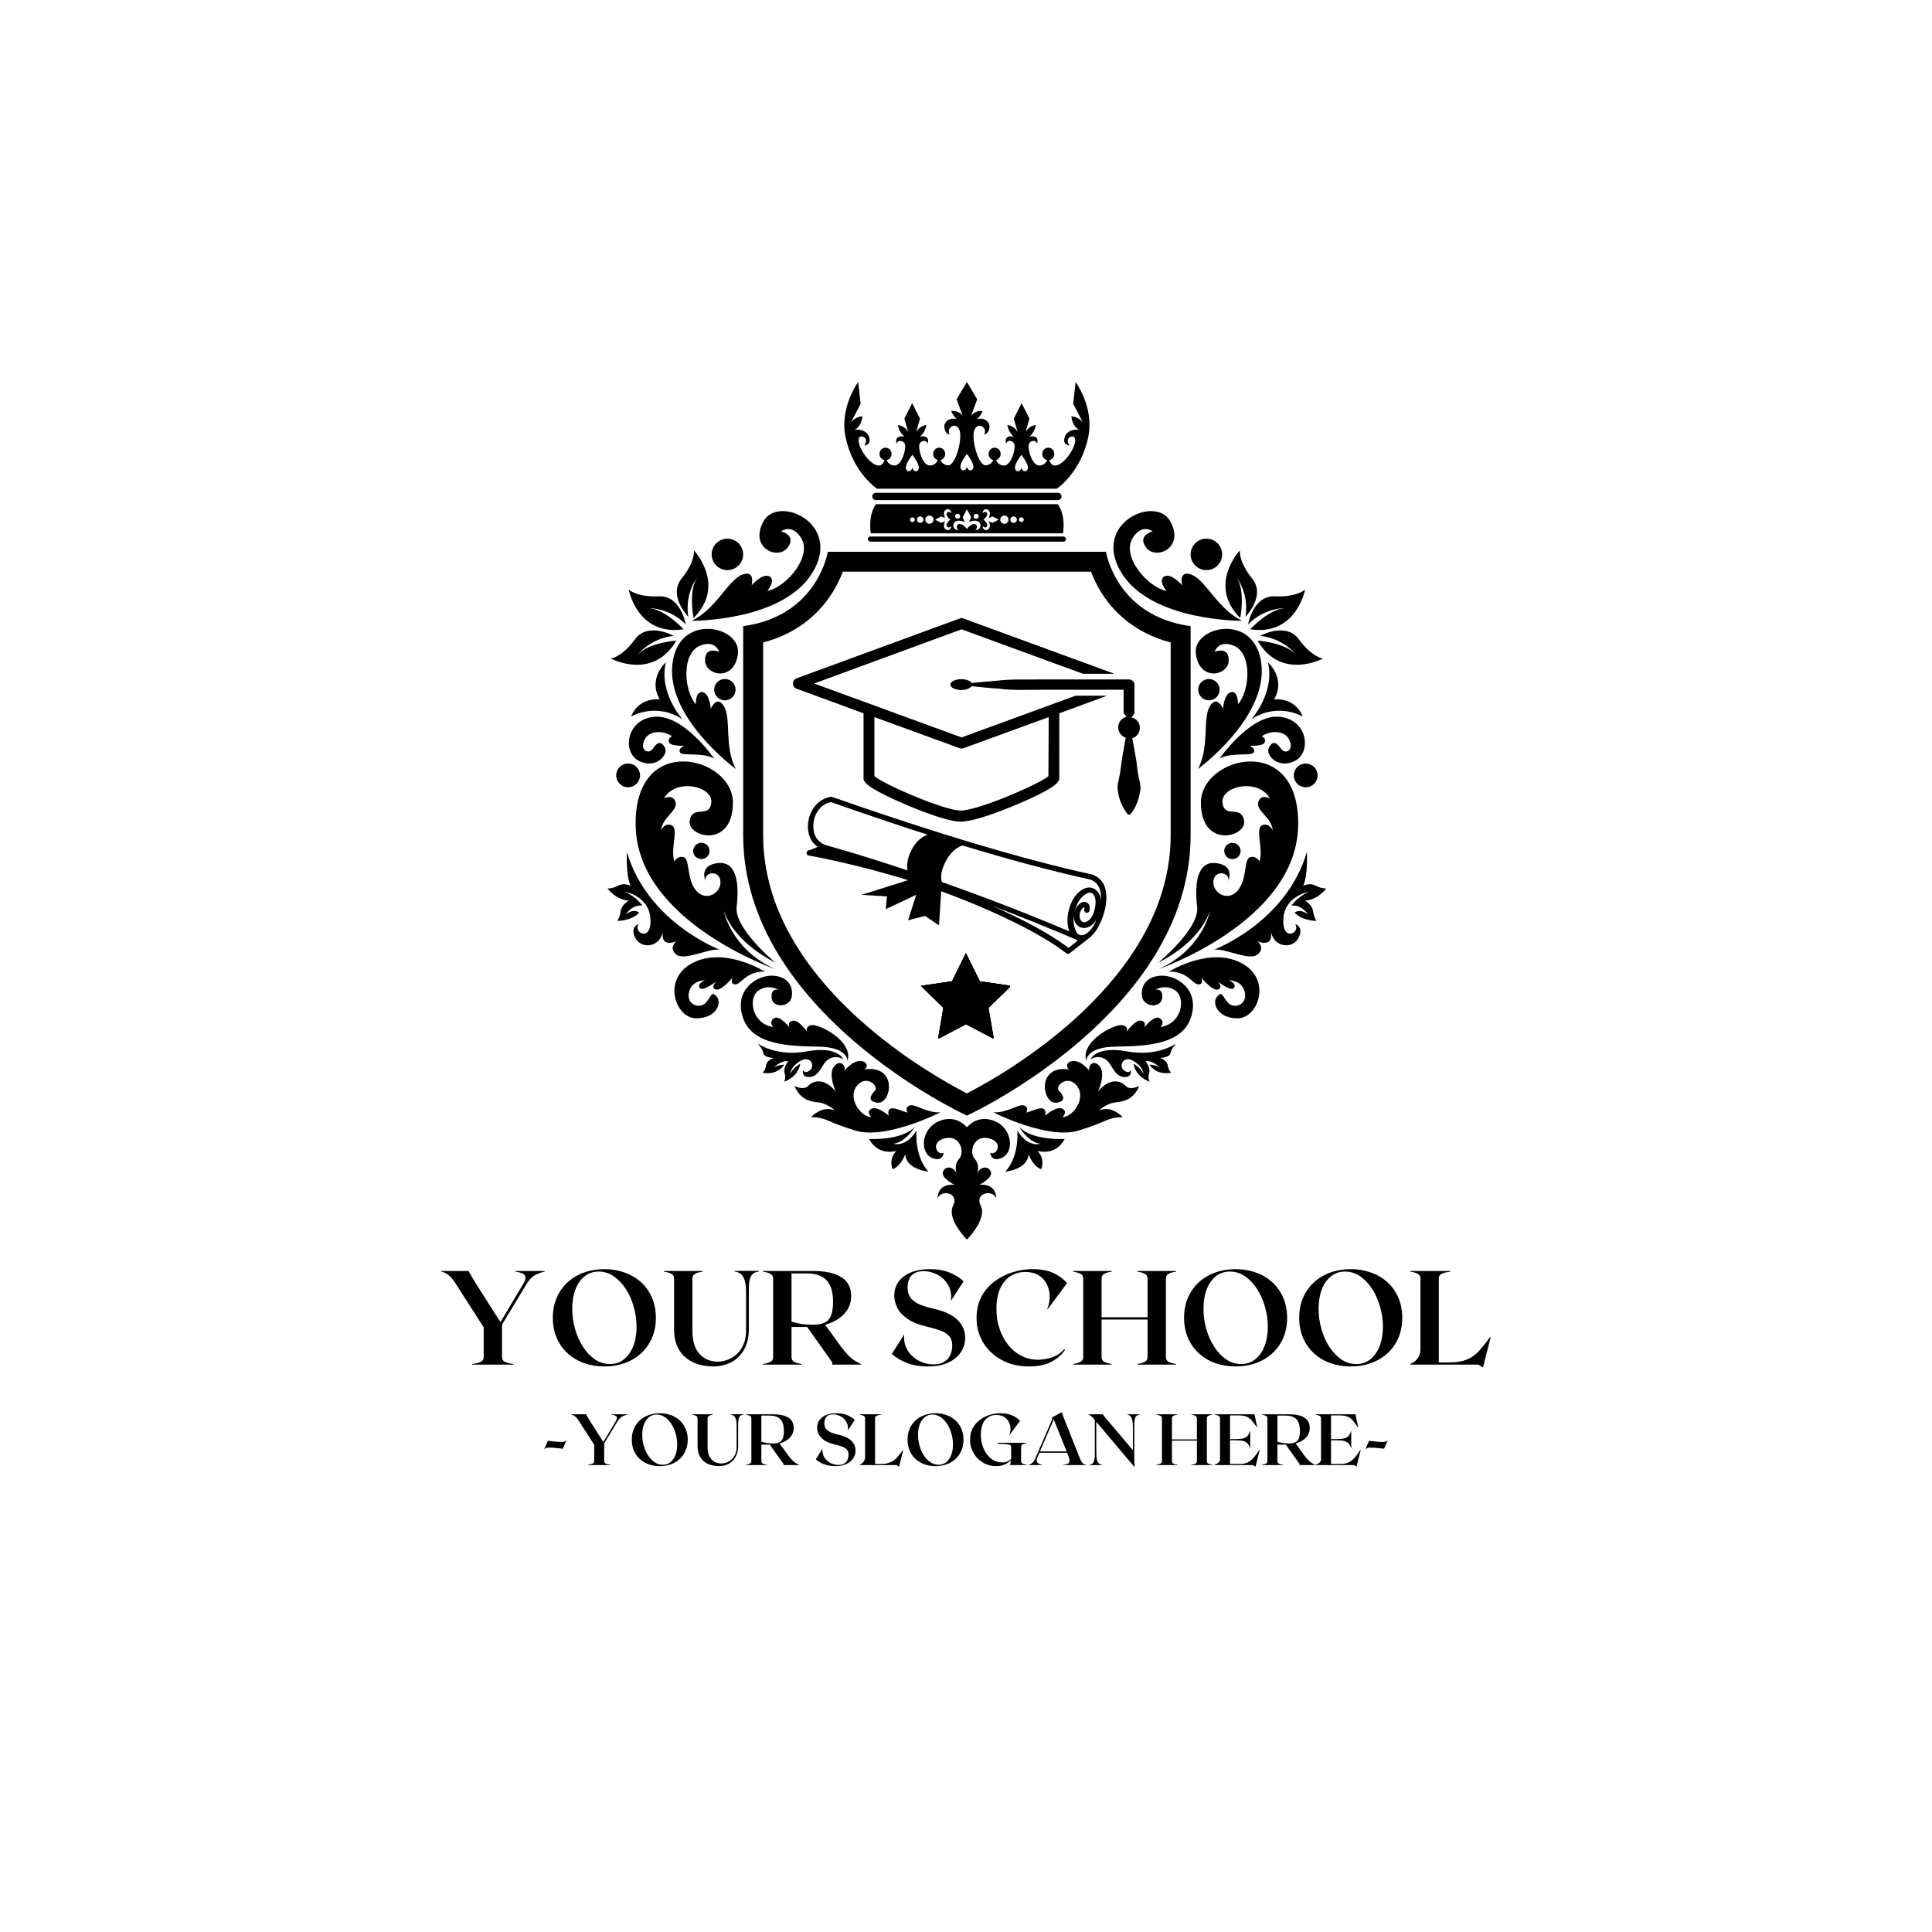 <svg xmlns="http://www.w3.org/2000/svg" xmlns:xlink="http://www.w3.org/1999/xlink" width="500" zoomAndPan="magnify" viewBox="0 0 375 375" height="500" preserveAspectRatio="xMidYMid meet" version="1.0"><defs><g/><clipPath id="3690b9f2c8"><path d="M 163 74.129 L 212 74.129 L 212 95 L 163 95 Z M 163 74.129 " clip-rule="nonzero"/></clipPath><clipPath id="705399c4fb"><path d="M 117.926 165 L 140 165 L 140 186 L 117.926 186 Z M 117.926 165 " clip-rule="nonzero"/></clipPath><clipPath id="16230f8696"><path d="M 179 217 L 197 217 L 197 240.629 L 179 240.629 Z M 179 217 " clip-rule="nonzero"/></clipPath><clipPath id="668158beb2"><path d="M 235 165 L 257.426 165 L 257.426 186 L 235 186 Z M 235 165 " clip-rule="nonzero"/></clipPath><clipPath id="f465e3ab8d"><path d="M 153.914 119.918 L 217 119.918 L 217 160 L 153.914 160 Z M 153.914 119.918 " clip-rule="nonzero"/></clipPath><clipPath id="0c6b1b1bc7"><path d="M 184 131 L 221.414 131 L 221.414 159 L 184 159 Z M 184 131 " clip-rule="nonzero"/></clipPath><clipPath id="0c4970af4d"><path d="M 156 154 L 215 154 L 215 185.168 L 156 185.168 Z M 156 154 " clip-rule="nonzero"/></clipPath><clipPath id="23c973aecf"><path d="M 178.742 185 L 195.992 185 L 195.992 201.496 L 178.742 201.496 Z M 178.742 185 " clip-rule="nonzero"/></clipPath></defs><rect x="-37.5" width="450" fill="#ffffff" y="-37.5" height="450" fill-opacity="1"/><rect x="-37.5" width="450" fill="#ffffff" y="-37.5" height="450" fill-opacity="1"/><path fill="#000000" d="M 214.668 107.098 L 160.68 107.098 C 160.68 107.098 158.727 119.582 144.25 121.531 L 144.25 162.102 C 144.25 196.645 187.676 216.539 187.676 216.539 C 187.676 216.539 231.098 196.645 231.098 162.102 L 231.098 121.531 C 216.625 119.582 214.668 107.098 214.668 107.098 Z M 227.227 162.098 C 227.227 190.164 195.297 208.301 187.672 212.23 C 184.32 210.504 176.273 206.039 168.344 199.223 C 162.391 194.105 157.664 188.68 154.301 183.098 C 150.199 176.301 148.125 169.234 148.125 162.098 L 148.125 124.699 C 154.926 122.926 158.895 118.98 161.094 115.758 C 162.281 114.02 163.07 112.336 163.59 110.957 L 211.762 110.957 C 212.281 112.336 213.07 114.02 214.254 115.758 C 216.457 118.977 220.426 122.926 227.227 124.699 Z M 227.227 162.098 " fill-opacity="1" fill-rule="nonzero"/><g clip-path="url(#3690b9f2c8)"><path fill="#000000" d="M 170.227 94.855 L 205.125 94.855 C 205.125 94.855 209.883 91.715 211.262 84.645 C 212.363 79.004 208.781 74.148 208.781 74.148 L 208.297 78.359 L 210.16 81.953 C 210.16 81.953 209.227 80.789 207.953 80.824 C 207.953 80.824 208.055 82.68 209.434 83.395 C 209.434 83.395 207.227 83.145 206.676 84.789 C 206.125 86.43 207.605 86.465 207.605 86.465 C 207.605 86.465 206.746 85.395 207.676 84.859 C 208.605 84.324 209.094 85.285 208.297 86.965 C 207.504 88.645 206.02 90.285 204.848 90.355 C 204.18 90.398 203.836 89.812 203.668 89.301 C 204.219 89.207 204.641 88.707 204.641 88.105 C 204.641 87.438 204.117 86.891 203.469 86.891 C 202.82 86.891 202.297 87.438 202.297 88.105 C 202.297 88.711 202.719 89.207 203.277 89.301 C 203.055 89.77 202.625 90.297 201.812 90.355 C 200.332 90.461 199.469 87.25 199.676 86.32 C 199.883 85.395 201.195 85.32 201.262 86.141 C 201.262 86.141 201.746 85.145 200.883 84.785 C 200.383 84.578 199.988 84.707 199.746 84.852 C 200.145 84.5 200.859 83.715 201.055 82.5 C 201.055 82.5 199.746 82.574 199.055 83.895 L 199.812 81.25 L 198.297 78.254 L 196.777 81.254 L 197.535 83.895 C 196.848 82.574 195.535 82.504 195.535 82.504 C 195.73 83.715 196.445 84.5 196.848 84.855 C 196.602 84.711 196.207 84.582 195.711 84.789 C 194.848 85.145 195.328 86.145 195.328 86.145 C 195.398 85.324 196.707 85.395 196.914 86.324 C 197.121 87.25 196.262 90.465 194.777 90.355 C 193.961 90.297 193.531 89.762 193.309 89.293 C 193.836 89.172 194.227 88.688 194.227 88.109 C 194.227 87.438 193.703 86.895 193.055 86.895 C 192.406 86.895 191.883 87.438 191.883 88.109 C 191.883 88.695 192.285 89.188 192.82 89.297 C 192.574 89.762 192.121 90.281 191.328 90.32 C 189.883 90.395 188.469 85.18 189.121 83.469 C 189.777 81.754 191.785 83.004 191.023 84.359 C 191.023 84.359 191.984 84.254 192.055 82.859 C 192.113 81.652 190.613 80.898 189.562 81.426 C 189.926 81.109 190.426 80.566 190.707 79.789 C 190.707 79.789 189.469 79.504 188.5 80.68 L 189.672 77.504 L 187.676 74.148 L 185.676 77.504 L 186.848 80.68 C 185.879 79.504 184.641 79.789 184.641 79.789 C 184.926 80.566 185.422 81.109 185.785 81.426 C 184.734 80.898 183.234 81.648 183.293 82.859 C 183.363 84.254 184.324 84.359 184.324 84.359 C 183.562 83.004 185.57 81.754 186.227 83.469 C 186.879 85.18 185.465 90.395 184.02 90.32 C 183.223 90.281 182.773 89.762 182.527 89.297 C 183.062 89.188 183.465 88.695 183.465 88.109 C 183.465 87.438 182.941 86.895 182.293 86.895 C 181.648 86.895 181.121 87.438 181.121 88.109 C 181.121 88.688 181.516 89.172 182.039 89.293 C 181.816 89.762 181.387 90.297 180.57 90.355 C 179.086 90.465 178.227 87.25 178.434 86.324 C 178.641 85.395 179.949 85.324 180.02 86.145 C 180.02 86.145 180.5 85.145 179.641 84.789 C 179.141 84.582 178.746 84.711 178.5 84.855 C 178.902 84.5 179.617 83.715 179.812 82.504 C 179.812 82.504 178.5 82.574 177.812 83.895 L 178.57 81.254 L 177.055 78.254 L 175.535 81.254 L 176.293 83.895 C 175.605 82.574 174.293 82.504 174.293 82.504 C 174.488 83.715 175.203 84.5 175.605 84.855 C 175.359 84.711 174.965 84.582 174.465 84.789 C 173.605 85.145 174.086 86.145 174.086 86.145 C 174.156 85.324 175.465 85.395 175.672 86.324 C 175.879 87.25 175.02 90.465 173.535 90.355 C 172.727 90.301 172.297 89.77 172.074 89.305 C 172.629 89.207 173.055 88.711 173.055 88.109 C 173.055 87.438 172.527 86.895 171.879 86.895 C 171.234 86.895 170.707 87.438 170.707 88.109 C 170.707 88.711 171.129 89.207 171.684 89.305 C 171.512 89.816 171.168 90.398 170.5 90.359 C 169.328 90.285 167.848 88.645 167.051 86.965 C 166.258 85.289 166.742 84.324 167.676 84.859 C 168.605 85.395 167.742 86.469 167.742 86.469 C 167.742 86.469 169.227 86.43 168.676 84.789 C 168.121 83.148 165.914 83.395 165.914 83.395 C 167.293 82.684 167.398 80.824 167.398 80.824 C 166.121 80.789 165.191 81.957 165.191 81.957 L 167.051 78.363 L 166.57 74.148 C 166.57 74.148 162.988 79.004 164.086 84.645 C 165.465 91.715 170.227 94.855 170.227 94.855 Z M 198.262 88.285 C 198.262 88.285 199.656 90.039 199.508 90.898 C 199.359 91.762 198.438 91.605 198.262 90.777 C 198.082 91.605 197.16 91.762 197.016 90.898 C 196.867 90.039 198.262 88.285 198.262 88.285 Z M 187.676 88.109 C 187.676 88.109 189.07 89.859 188.922 90.723 C 188.773 91.582 187.852 91.43 187.676 90.598 C 187.496 91.43 186.574 91.582 186.426 90.723 C 186.277 89.859 187.676 88.109 187.676 88.109 Z M 177.086 88.285 C 177.086 88.285 178.484 90.039 178.336 90.898 C 178.188 91.762 177.266 91.605 177.086 90.777 C 176.91 91.605 175.988 91.762 175.84 90.898 C 175.691 90.039 177.086 88.285 177.086 88.285 Z M 177.086 88.285 " fill-opacity="1" fill-rule="nonzero"/></g><path fill="#000000" d="M 205.332 97.07 C 205.723 97.07 206.043 96.75 206.043 96.359 C 206.043 95.969 205.723 95.648 205.332 95.648 L 170.02 95.648 C 169.625 95.648 169.305 95.969 169.305 96.359 C 169.305 96.75 169.625 97.07 170.02 97.07 Z M 205.332 97.07 " fill-opacity="1" fill-rule="nonzero"/><path fill="#000000" d="M 169.027 103.52 L 206.32 103.52 C 206.32 103.52 206.965 100.141 205.32 97.863 L 170.031 97.863 C 168.383 100.141 169.027 103.52 169.027 103.52 Z M 198.246 100.406 C 198.5 100.406 198.707 100.609 198.707 100.867 C 198.707 101.121 198.5 101.324 198.246 101.324 C 197.988 101.324 197.781 101.121 197.781 100.867 C 197.785 100.609 197.988 100.406 198.246 100.406 Z M 196.746 100.242 C 197.09 100.242 197.371 100.52 197.371 100.867 C 197.371 101.211 197.09 101.492 196.746 101.492 C 196.398 101.492 196.117 101.211 196.117 100.867 C 196.117 100.52 196.398 100.242 196.746 100.242 Z M 194.945 100.07 C 195.387 100.07 195.742 100.426 195.742 100.863 C 195.742 101.305 195.387 101.66 194.945 101.66 C 194.508 101.66 194.148 101.305 194.148 100.863 C 194.148 100.426 194.508 100.07 194.945 100.07 Z M 190.883 100.863 C 191.418 100.504 191.875 99.785 191.488 99.469 C 191.105 99.152 190.746 99.605 190.746 99.605 C 190.637 98.977 191.461 98.535 191.93 99.086 C 192.398 99.633 191.902 100.551 191.902 100.551 L 192.645 100.238 L 193.828 100.863 L 192.645 101.492 L 191.902 101.18 C 191.902 101.18 192.398 102.098 191.93 102.645 C 191.461 103.195 190.637 102.754 190.746 102.121 C 190.746 102.121 191.105 102.574 191.488 102.262 C 191.875 101.945 191.418 101.227 190.883 100.863 Z M 189.48 99.727 C 189.75 99.727 189.965 99.945 189.965 100.211 C 189.965 100.477 189.75 100.691 189.48 100.691 C 189.215 100.691 188.996 100.477 188.996 100.211 C 188.996 99.945 189.215 99.727 189.48 99.727 Z M 185.867 99.727 C 186.137 99.727 186.352 99.945 186.352 100.211 C 186.352 100.477 186.137 100.691 185.867 100.691 C 185.602 100.691 185.383 100.477 185.383 100.211 C 185.383 99.945 185.602 99.727 185.867 99.727 Z M 185.352 101.316 C 186.07 100.711 187.266 101.352 187.266 101.352 L 186.855 100.391 L 187.672 98.855 L 188.492 100.391 L 188.082 101.352 C 188.082 101.352 189.277 100.711 189.996 101.316 C 190.711 101.926 190.137 102.996 189.312 102.852 C 189.312 102.852 189.906 102.391 189.492 101.891 C 189.082 101.391 188.145 101.98 187.672 102.676 C 187.203 101.98 186.266 101.391 185.852 101.891 C 185.441 102.391 186.031 102.852 186.031 102.852 C 185.211 102.996 184.637 101.926 185.352 101.316 Z M 182.703 100.238 L 183.449 100.551 C 183.449 100.551 182.953 99.633 183.418 99.086 C 183.887 98.535 184.715 98.977 184.605 99.609 C 184.605 99.609 184.246 99.152 183.859 99.469 C 183.477 99.785 183.93 100.504 184.465 100.867 C 183.93 101.227 183.477 101.945 183.859 102.262 C 184.246 102.578 184.605 102.125 184.605 102.125 C 184.715 102.754 183.887 103.195 183.418 102.645 C 182.953 102.098 183.449 101.18 183.449 101.18 L 182.703 101.492 L 181.52 100.867 Z M 180.402 100.07 C 180.844 100.07 181.199 100.426 181.199 100.863 C 181.199 101.305 180.844 101.66 180.402 101.66 C 179.961 101.66 179.605 101.305 179.605 100.863 C 179.605 100.426 179.961 100.07 180.402 100.07 Z M 178.605 100.242 C 178.949 100.242 179.23 100.52 179.23 100.867 C 179.23 101.211 178.949 101.492 178.605 101.492 C 178.258 101.492 177.977 101.211 177.977 100.867 C 177.977 100.52 178.258 100.242 178.605 100.242 Z M 177.105 100.406 C 177.359 100.406 177.566 100.609 177.566 100.867 C 177.566 101.121 177.359 101.324 177.105 101.324 C 176.852 101.324 176.645 101.121 176.645 100.867 C 176.645 100.609 176.848 100.406 177.105 100.406 Z M 177.105 100.406 " fill-opacity="1" fill-rule="nonzero"/><path fill="#000000" d="M 168.445 104.641 C 168.445 104.914 168.672 105.137 168.949 105.137 L 206.402 105.137 C 206.676 105.137 206.902 104.914 206.902 104.641 C 206.902 104.363 206.676 104.141 206.402 104.141 L 168.949 104.141 C 168.672 104.137 168.445 104.363 168.445 104.641 Z M 168.445 104.641 " fill-opacity="1" fill-rule="nonzero"/><path fill="#000000" d="M 182.539 215.91 C 179.836 216.055 177.527 214.141 176.512 214.59 C 175.5 215.039 176.176 215.91 176.176 215.91 C 175.555 215.941 173.809 214.926 172.965 215.152 C 172.121 215.375 172.516 216.555 172.516 216.555 C 172.516 216.555 170.262 214.59 169.137 215.207 C 168.012 215.824 169.137 216.82 169.137 216.82 C 167.168 216.859 164.465 213.242 166.266 210.828 C 168.066 208.414 170.715 210.828 169.812 211.727 C 168.91 212.625 168.348 213.746 170.262 214.027 C 172.176 214.309 173.359 210.715 171.895 208.805 C 170.434 206.898 167.672 207.629 167.672 207.629 C 168.406 207.457 168.629 206 166.996 205.941 C 165.363 205.887 163.898 207.852 163.898 207.852 C 164.238 206.84 163.055 205.492 161.871 207.012 C 160.691 208.527 162.211 211.84 162.211 211.84 C 159.848 209.031 157.762 209.816 156.863 210.773 C 155.961 211.727 154.215 210.773 154.215 210.773 C 155.285 213.355 157.086 213.805 158.832 213.973 C 160.578 214.141 162.078 215.562 162.078 215.562 C 159.602 214.441 157.426 216.82 157.426 216.82 C 160.727 216.953 160.125 217.66 166.059 219.453 C 171.992 221.254 182.539 215.91 182.539 215.91 Z M 182.539 215.91 " fill-opacity="1" fill-rule="nonzero"/><path fill="#000000" d="M 177.887 219.422 C 175.859 222.836 173.391 222 173.391 222 C 175.836 221.734 177.555 218.703 177.555 218.703 C 175.109 221.434 168.695 221.074 168.695 221.074 C 170.48 224.504 173.984 223.383 173.984 223.383 C 172.371 225.043 173.258 226.945 173.258 226.945 C 174.91 226.352 175.703 224.043 175.703 224.043 C 175.891 227.027 180.199 227.406 180.199 227.406 C 177.422 224.375 177.887 219.422 177.887 219.422 Z M 177.887 219.422 " fill-opacity="1" fill-rule="nonzero"/><path fill="#000000" d="M 164.508 205.941 C 165.688 202.082 159.023 198.758 157.57 198.973 C 156.117 199.188 156.711 200.312 156.711 200.312 C 156.711 200.312 155.043 197.898 153.859 198.113 C 152.676 198.328 153.27 199.453 153.27 199.453 C 153.27 199.453 151.281 196.883 150.203 197.656 C 149.129 198.434 150.098 199.348 150.098 199.348 C 145.902 198.703 145.203 193.773 147.137 192.324 C 149.074 190.875 151.117 192.109 151.117 192.109 C 151.117 192.109 149.559 191.68 149.773 193.719 C 149.988 195.758 153.43 195.543 153.699 193.344 C 153.969 191.145 152.621 189.43 149.828 189.375 C 147.031 189.32 142.406 192.004 144.184 197.473 C 145.957 202.941 153.324 203.047 158.969 203.156 C 164.613 203.262 164.508 205.941 164.508 205.941 Z M 164.508 205.941 " fill-opacity="1" fill-rule="nonzero"/><path fill="#000000" d="M 153.422 208.406 C 153.422 208.406 153.367 207.121 155.332 205.941 C 157.293 204.762 158.262 206.855 157.242 207.711 C 156.219 208.57 155.844 207.711 155.844 207.711 C 155.844 207.711 155.574 209.051 156.973 209.051 C 158.371 209.051 158.961 208.086 159.875 206.586 C 160.789 205.086 162.512 204.816 163.641 205.621 C 163.797 205.734 162.727 202.941 156.648 204.066 C 150.574 205.191 147.023 202.512 147.023 202.512 C 147.023 202.512 147.992 203.477 148.152 204.387 C 148.312 205.301 150.195 205.352 150.195 205.352 C 150.195 205.352 148.852 205.727 148.691 206.801 C 148.527 207.875 147.992 208.195 147.992 208.195 C 147.992 208.195 150.68 208.938 152.238 206.641 C 152.238 206.641 150.68 206.695 150.09 207.336 C 150.09 207.336 151.324 205.891 152.992 205.941 C 152.992 205.941 151.969 207.297 152.293 208.309 C 152.617 209.32 152.188 209.965 152.188 209.965 C 152.188 209.965 154.875 209.16 155.332 206.48 C 155.332 206.477 153.996 207.133 153.422 208.406 Z M 153.422 208.406 " fill-opacity="1" fill-rule="nonzero"/><path fill="#000000" d="M 150.484 186.824 C 150.484 186.824 142.5 180.23 142.984 176.047 C 143.469 171.867 143.145 167.121 139.355 167.523 C 135.562 167.926 136.93 170.98 136.93 170.98 C 136.602 169.211 139.676 168.809 139.84 171.062 C 140 173.312 137.098 175.082 135.16 172.91 C 133.223 170.738 133.949 166.797 132.742 166.395 C 131.531 165.992 130.887 167.199 130.887 167.199 C 130.078 164.789 131.773 160.848 130.402 160.203 C 129.031 159.559 128.305 161.168 128.305 161.168 C 128.547 158.594 131.609 157.387 131.129 155.699 C 130.645 154.012 128.871 154.977 128.871 154.977 C 131.129 150.953 138.387 152.562 138.066 155.777 C 137.742 158.996 134.355 156.102 133.871 159.316 C 133.387 162.535 142.258 164.785 142.258 155.777 C 142.258 146.77 122.902 141.945 123.387 160.445 C 123.871 178.941 150.484 188.109 150.484 188.109 C 141.855 184.25 140.484 176.77 140.484 176.77 C 142.742 183.285 150.484 186.824 150.484 186.824 Z M 150.484 186.824 " fill-opacity="1" fill-rule="nonzero"/><path fill="#000000" d="M 134.535 186.855 C 128.336 189.977 131.117 197.656 135.117 197.656 C 139.113 197.656 140.156 194.598 139.113 193.441 C 138.07 192.285 138.184 193.266 137.027 194.598 C 135.867 195.926 133.203 195.059 133.723 192.633 C 134.246 190.207 136.852 190.262 136.852 190.262 C 136.852 190.262 135.23 190.895 135.809 191.734 C 136.391 192.574 138.996 190.496 138.996 190.496 C 138.996 190.496 137.84 191.707 138.938 192.055 C 140.039 192.402 142.184 189.742 142.184 189.742 C 142.184 189.742 141.602 191.016 142.703 191.074 C 143.805 191.133 144.73 188.531 148.438 188.59 C 148.441 188.59 140.734 183.734 134.535 186.855 Z M 134.535 186.855 " fill-opacity="1" fill-rule="nonzero"/><g clip-path="url(#705399c4fb)"><path fill="#000000" d="M 131.262 185.266 C 132.875 186.559 137.367 184.082 139.672 184.32 C 139.672 184.32 125.672 179.031 121.688 165.371 C 121.688 165.371 121.406 169.59 122.387 171.945 C 122.387 171.945 121.262 171.25 120.012 171.898 C 118.758 172.543 117.926 172.438 117.926 172.438 C 117.926 172.438 119.43 174.625 122.055 174.816 C 122.055 174.816 120.672 175.52 120.477 176.855 C 120.285 178.195 119.809 178.75 119.809 178.75 C 119.809 178.75 122.574 178.754 124.066 177.156 C 124.066 177.156 123.145 176.215 121.477 177.48 C 121.477 177.48 122.73 175.488 124.711 175.777 C 124.711 175.777 123.422 173.992 121.316 173.113 C 121.316 173.113 126.027 173.852 126.254 178.414 C 126.484 182.98 122.785 181.008 123.961 179.332 C 123.961 179.332 122.195 179.891 123.312 182.059 C 124.43 184.227 128.051 184.012 128.684 180.777 C 128.684 180.777 128.312 182.426 129.258 182.855 C 130.203 183.285 131.324 182.637 131.324 182.637 C 131.324 182.637 129.652 183.969 131.262 185.266 Z M 131.262 185.266 " fill-opacity="1" fill-rule="nonzero"/></g><path fill="#000000" d="M 130.492 129.086 C 129.473 139.484 142.805 149.246 142.805 149.246 C 140.547 144.848 141.941 139.488 140.547 137.129 C 139.148 134.77 137.965 137.555 137.965 137.555 C 137.965 137.555 137.75 134.555 136.352 134.34 C 134.953 134.125 135.062 136.699 135.062 136.699 C 132.695 134.02 132.266 126.727 135.922 125.305 C 138.926 124.141 139.578 126.512 139.578 126.512 C 139.578 126.512 136.781 125.332 136.852 128.227 C 136.922 131.125 142.48 132.41 143.234 126.941 C 143.984 121.473 131.512 118.684 130.492 129.086 Z M 130.492 129.086 " fill-opacity="1" fill-rule="nonzero"/><path fill="#000000" d="M 157.719 111.125 C 163.52 101.586 151.07 96.016 148.207 101.168 C 145.344 106.32 150.918 108.766 152.836 106.336 C 154.75 103.906 151.605 103.133 151.605 103.133 C 151.605 103.133 153.688 101.52 155.504 104.434 C 157.715 107.977 152.672 113.934 148.93 114.715 C 148.93 114.715 150.672 112.586 149.34 111.879 C 148.012 111.168 145.898 113.598 145.898 113.598 C 145.898 113.598 146.676 110.461 143.969 111.586 C 141.262 112.707 139.02 118.18 134.27 120.496 C 134.27 120.496 151.918 120.66 157.719 111.125 Z M 157.719 111.125 " fill-opacity="1" fill-rule="nonzero"/><path fill="#000000" d="M 123.902 147.637 C 127.129 149.406 129.789 146.59 129.066 145.145 C 128.34 143.695 127.531 144.098 126.727 145.305 C 125.918 146.512 124.141 145.699 125.07 143.652 C 126 141.605 128.902 141.844 130.434 142.891 C 130.434 142.891 129.547 143.293 129.871 144.098 C 130.195 144.902 132.855 144.742 132.855 144.742 C 132.855 144.742 131.562 145.223 131.969 146.027 C 132.371 146.832 136.328 145.949 138.625 147.234 C 138.625 147.234 132.773 138.789 127.207 139.113 C 121.645 139.434 120.676 145.867 123.902 147.637 Z M 123.902 147.637 " fill-opacity="1" fill-rule="nonzero"/><path fill="#000000" d="M 142.777 133.863 C 142.777 134.137 142.723 134.402 142.617 134.656 C 142.512 134.91 142.363 135.133 142.168 135.328 C 141.973 135.52 141.75 135.672 141.496 135.773 C 141.242 135.879 140.977 135.934 140.699 135.934 C 140.426 135.934 140.16 135.879 139.906 135.773 C 139.652 135.672 139.426 135.52 139.23 135.328 C 139.039 135.133 138.887 134.91 138.781 134.656 C 138.676 134.402 138.625 134.137 138.625 133.863 C 138.625 133.59 138.676 133.324 138.781 133.07 C 138.887 132.816 139.039 132.594 139.23 132.398 C 139.426 132.203 139.652 132.055 139.906 131.949 C 140.16 131.844 140.426 131.793 140.699 131.793 C 140.977 131.793 141.242 131.844 141.496 131.949 C 141.75 132.055 141.973 132.203 142.168 132.398 C 142.363 132.594 142.512 132.816 142.617 133.07 C 142.723 133.324 142.777 133.59 142.777 133.863 Z M 142.777 133.863 " fill-opacity="1" fill-rule="nonzero"/><path fill="#000000" d="M 131.266 124.34 C 131.266 124.34 125.863 124.695 123.777 127.102 C 123.777 127.102 126.16 123.895 130.766 123.422 C 130.766 123.422 125.766 120.633 123.246 124.094 C 120.723 127.559 118.57 127.824 118.57 127.824 C 118.57 127.824 126.719 132.188 131.266 124.34 Z M 131.266 124.34 " fill-opacity="1" fill-rule="nonzero"/><path fill="#000000" d="M 132.684 122.145 C 132.684 122.145 129.035 118.16 125.848 118.035 C 125.848 118.035 129.852 117.891 133.094 121.184 C 133.094 121.184 132.16 115.547 127.871 115.746 C 123.582 115.941 122.031 114.43 122.031 114.43 C 122.031 114.43 123.699 123.504 132.684 122.145 Z M 132.684 122.145 " fill-opacity="1" fill-rule="nonzero"/><path fill="#000000" d="M 135.348 112.035 C 133.559 114.672 134.621 119.965 134.621 119.965 C 141.039 113.547 134.695 106.836 134.695 106.836 C 134.695 106.836 134.996 108.977 132.297 112.305 C 129.602 115.633 133.602 119.723 133.602 119.723 C 132.859 115.168 135.348 112.035 135.348 112.035 Z M 135.348 112.035 " fill-opacity="1" fill-rule="nonzero"/><path fill="#000000" d="M 122.496 139.078 C 122.496 139.078 127.223 136.23 132.453 139.594 C 132.453 139.594 127.805 134.418 129.246 128.547 C 129.246 128.547 125.68 131.684 128.066 135.762 C 128.066 135.762 124.016 135.199 122.496 139.078 Z M 122.496 139.078 " fill-opacity="1" fill-rule="nonzero"/><path fill="#000000" d="M 136.137 163.586 C 135.262 163.586 134.551 164.293 134.551 165.168 C 134.551 166.043 135.262 166.75 136.137 166.75 C 137.012 166.75 137.723 166.043 137.723 165.168 C 137.723 164.293 137.012 163.586 136.137 163.586 Z M 136.137 163.586 " fill-opacity="1" fill-rule="nonzero"/><path fill="#000000" d="M 123.547 148.875 C 123.766 149.094 123.934 149.34 124.051 149.625 C 124.168 149.906 124.227 150.199 124.227 150.508 C 124.227 150.812 124.168 151.105 124.051 151.387 C 123.934 151.672 123.766 151.922 123.547 152.137 C 123.332 152.352 123.082 152.52 122.797 152.637 C 122.516 152.754 122.219 152.812 121.914 152.812 C 121.605 152.812 121.312 152.754 121.027 152.637 C 120.746 152.52 120.496 152.352 120.277 152.137 C 120.062 151.922 119.895 151.672 119.777 151.387 C 119.66 151.105 119.602 150.812 119.602 150.508 C 119.602 150.199 119.66 149.906 119.777 149.625 C 119.895 149.34 120.062 149.094 120.277 148.875 C 120.496 148.66 120.746 148.492 121.027 148.375 C 121.312 148.258 121.605 148.199 121.914 148.199 C 122.219 148.199 122.516 148.258 122.797 148.375 C 123.082 148.492 123.332 148.66 123.547 148.875 Z M 123.547 148.875 " fill-opacity="1" fill-rule="nonzero"/><path fill="#000000" d="M 141.191 110.66 C 142.879 110.66 144.25 109.293 144.25 107.609 C 144.25 105.922 142.879 104.555 141.191 104.555 C 139.5 104.555 138.129 105.922 138.129 107.609 C 138.129 109.293 139.5 110.66 141.191 110.66 Z M 141.191 110.66 " fill-opacity="1" fill-rule="nonzero"/><g clip-path="url(#16230f8696)"><path fill="#000000" d="M 193 217.578 C 189.664 216.234 187.676 218.809 187.676 218.809 C 187.676 218.809 185.684 216.234 182.352 217.578 C 178.703 219.043 178.426 223.852 181.059 224.816 C 183.074 225.555 183.156 223.742 183.156 223.742 C 181.977 224.438 180.414 221.703 183.375 220.953 C 186.332 220.203 187.352 223.582 186.168 224.922 C 185.027 226.219 185.691 227.762 185.738 227.863 C 185.195 226.477 183.59 226.156 183.051 227.387 C 182.516 228.621 185.258 229.961 185.258 229.961 C 181.816 229.695 181.977 232.59 181.977 232.59 C 182.621 230.82 186.277 231.465 184.988 234.035 C 183.695 236.609 187.676 240.605 187.676 240.605 C 187.676 240.605 191.656 236.609 190.363 234.035 C 189.074 231.465 192.73 230.82 193.375 232.59 C 193.375 232.59 193.539 229.695 190.098 229.961 C 190.098 229.961 192.84 228.621 192.301 227.387 C 191.766 226.156 190.156 226.477 189.617 227.863 C 189.66 227.762 190.328 226.219 189.184 224.922 C 188 223.582 189.023 220.203 191.98 220.953 C 194.938 221.703 193.375 224.438 192.195 223.742 C 192.195 223.742 192.277 225.555 194.293 224.816 C 196.922 223.848 196.648 219.043 193 217.578 Z M 193 217.578 " fill-opacity="1" fill-rule="nonzero"/></g><path fill="#000000" d="M 218.488 210.773 C 217.586 209.816 215.504 209.031 213.137 211.84 C 213.137 211.84 214.656 208.527 213.477 207.012 C 212.293 205.496 211.109 206.84 211.449 207.852 C 211.449 207.852 209.984 205.887 208.352 205.941 C 206.719 206 206.941 207.457 207.676 207.629 C 207.676 207.629 204.914 206.898 203.453 208.805 C 201.988 210.715 203.172 214.309 205.086 214.027 C 207 213.746 206.438 212.625 205.535 211.727 C 204.633 210.828 207.281 208.414 209.082 210.828 C 210.883 213.242 208.184 216.859 206.211 216.82 C 206.211 216.82 207.336 215.824 206.211 215.207 C 205.086 214.59 202.832 216.555 202.832 216.555 C 202.832 216.555 203.227 215.375 202.383 215.152 C 201.539 214.926 199.793 215.941 199.172 215.91 C 199.172 215.91 199.848 215.039 198.836 214.59 C 197.82 214.141 195.512 216.055 192.809 215.91 C 192.809 215.91 203.359 221.254 209.289 219.457 C 215.219 217.66 214.621 216.953 217.922 216.82 C 217.922 216.82 215.746 214.441 213.27 215.562 C 213.27 215.562 214.77 214.141 216.516 213.973 C 218.262 213.805 220.062 213.355 221.133 210.773 C 221.133 210.773 219.387 211.727 218.488 210.773 Z M 218.488 210.773 " fill-opacity="1" fill-rule="nonzero"/><path fill="#000000" d="M 197.793 218.703 C 197.793 218.703 199.516 221.734 201.961 222 C 201.961 222 199.492 222.836 197.465 219.422 C 197.465 219.422 197.926 224.375 195.148 227.406 C 195.148 227.406 199.457 227.027 199.645 224.043 C 199.645 224.043 200.441 226.352 202.094 226.945 C 202.094 226.945 202.98 225.043 201.363 223.383 C 201.363 223.383 204.871 224.504 206.656 221.074 C 206.656 221.074 200.242 221.434 197.793 218.703 Z M 197.793 218.703 " fill-opacity="1" fill-rule="nonzero"/><path fill="#000000" d="M 225.523 189.375 C 222.727 189.43 221.383 191.145 221.652 193.344 C 221.918 195.543 225.359 195.754 225.574 193.719 C 225.793 191.68 224.23 192.109 224.23 192.109 C 224.23 192.109 226.273 190.875 228.211 192.324 C 230.148 193.77 229.445 198.703 225.254 199.348 C 225.254 199.348 226.219 198.434 225.145 197.656 C 224.07 196.879 222.082 199.453 222.082 199.453 C 222.082 199.453 222.672 198.328 221.488 198.113 C 220.305 197.898 218.641 200.312 218.641 200.312 C 218.641 200.312 219.23 199.188 217.777 198.973 C 216.328 198.758 209.66 202.082 210.844 205.941 C 210.844 205.941 210.734 203.262 216.383 203.152 C 222.027 203.047 229.395 202.938 231.168 197.469 C 232.941 192.004 228.316 189.32 225.523 189.375 Z M 225.523 189.375 " fill-opacity="1" fill-rule="nonzero"/><path fill="#000000" d="M 227.195 204.387 C 227.355 203.477 228.324 202.512 228.324 202.512 C 228.324 202.512 224.777 205.191 218.699 204.066 C 212.625 202.941 211.551 205.734 211.711 205.621 C 212.84 204.816 214.559 205.086 215.473 206.586 C 216.387 208.086 216.98 209.051 218.375 209.051 C 219.773 209.051 219.504 207.711 219.504 207.711 C 219.504 207.711 219.129 208.566 218.109 207.711 C 217.086 206.852 218.055 204.762 220.016 205.941 C 221.98 207.121 221.926 208.406 221.926 208.406 C 221.352 207.133 220.016 206.477 220.016 206.477 C 220.473 209.156 223.164 209.961 223.164 209.961 C 223.164 209.961 222.73 209.316 223.055 208.309 C 223.379 207.297 222.355 205.941 222.355 205.941 C 224.023 205.887 225.258 207.336 225.258 207.336 C 224.668 206.691 223.109 206.637 223.109 206.637 C 224.668 208.938 227.355 208.191 227.355 208.191 C 227.355 208.191 226.82 207.871 226.656 206.797 C 226.496 205.727 225.152 205.352 225.152 205.352 C 225.152 205.352 227.035 205.301 227.195 204.387 Z M 227.195 204.387 " fill-opacity="1" fill-rule="nonzero"/><path fill="#000000" d="M 224.863 188.109 C 224.863 188.109 251.48 178.941 251.965 160.445 C 252.449 141.949 233.09 146.773 233.09 155.781 C 233.09 164.789 241.961 162.535 241.48 159.32 C 240.996 156.102 237.605 158.996 237.285 155.781 C 236.961 152.562 244.223 150.953 246.48 154.977 C 246.48 154.977 244.703 154.012 244.223 155.699 C 243.738 157.387 246.801 158.594 247.043 161.168 C 247.043 161.168 246.32 159.559 244.949 160.203 C 243.574 160.848 245.27 164.789 244.465 167.199 C 244.465 167.199 243.816 165.996 242.609 166.398 C 241.398 166.801 242.125 170.738 240.188 172.91 C 238.254 175.082 235.348 173.312 235.512 171.062 C 235.672 168.809 238.746 169.211 238.418 170.98 C 238.418 170.98 239.785 167.926 235.996 167.523 C 232.203 167.121 231.879 171.867 232.363 176.047 C 232.848 180.23 224.863 186.824 224.863 186.824 C 224.863 186.824 232.605 183.285 234.867 176.773 C 234.863 176.77 233.492 184.25 224.863 188.109 Z M 224.863 188.109 " fill-opacity="1" fill-rule="nonzero"/><path fill="#000000" d="M 240.812 186.855 C 234.613 183.734 226.91 188.59 226.91 188.59 C 230.617 188.531 231.543 191.133 232.645 191.074 C 233.746 191.016 233.164 189.742 233.164 189.742 C 233.164 189.742 235.309 192.402 236.41 192.055 C 237.512 191.707 236.352 190.496 236.352 190.496 C 236.352 190.496 238.957 192.574 239.539 191.734 C 240.117 190.895 238.496 190.262 238.496 190.262 C 238.496 190.262 241.102 190.207 241.625 192.633 C 242.145 195.059 239.48 195.926 238.32 194.598 C 237.164 193.266 237.277 192.285 236.234 193.441 C 235.191 194.598 236.234 197.656 240.234 197.656 C 244.23 197.656 247.012 189.977 240.812 186.855 Z M 240.812 186.855 " fill-opacity="1" fill-rule="nonzero"/><g clip-path="url(#668158beb2)"><path fill="#000000" d="M 257.422 172.438 C 257.422 172.438 256.594 172.543 255.34 171.898 C 254.086 171.254 252.961 171.945 252.961 171.945 C 253.941 169.59 253.66 165.371 253.66 165.371 C 249.676 179.031 235.68 184.32 235.68 184.32 C 237.98 184.082 242.477 186.562 244.086 185.266 C 245.695 183.969 244.023 182.637 244.023 182.637 C 244.023 182.637 245.148 183.289 246.09 182.859 C 247.035 182.43 246.668 180.781 246.668 180.781 C 247.297 184.012 250.918 184.23 252.035 182.062 C 253.152 179.891 251.387 179.336 251.387 179.336 C 252.562 181.012 248.863 182.984 249.094 178.418 C 249.324 173.855 254.035 173.117 254.035 173.117 C 251.926 173.992 250.637 175.781 250.637 175.781 C 252.617 175.492 253.871 177.484 253.871 177.484 C 252.203 176.219 251.285 177.16 251.285 177.16 C 252.777 178.758 255.539 178.754 255.539 178.754 C 255.539 178.754 255.062 178.199 254.871 176.859 C 254.676 175.523 253.293 174.82 253.293 174.82 C 255.922 174.625 257.422 172.438 257.422 172.438 Z M 257.422 172.438 " fill-opacity="1" fill-rule="nonzero"/></g><path fill="#000000" d="M 232.117 126.941 C 232.867 132.41 238.426 131.121 238.496 128.227 C 238.566 125.332 235.77 126.512 235.77 126.512 C 235.77 126.512 236.426 124.141 239.426 125.305 C 243.086 126.727 242.652 134.02 240.289 136.699 C 240.289 136.699 240.395 134.125 238.996 134.34 C 237.602 134.551 237.383 137.555 237.383 137.555 C 237.383 137.555 236.203 134.766 234.805 137.125 C 233.406 139.484 234.805 144.848 232.547 149.242 C 232.547 149.242 245.879 139.484 244.855 129.086 C 243.84 118.684 231.363 121.473 232.117 126.941 Z M 232.117 126.941 " fill-opacity="1" fill-rule="nonzero"/><path fill="#000000" d="M 241.082 120.496 C 236.332 118.18 234.086 112.711 231.379 111.586 C 228.672 110.461 229.449 113.598 229.449 113.598 C 229.449 113.598 227.34 111.168 226.008 111.879 C 224.676 112.586 226.418 114.715 226.418 114.715 C 222.676 113.934 217.633 107.98 219.844 104.434 C 221.664 101.52 223.742 103.133 223.742 103.133 C 223.742 103.133 220.598 103.906 222.516 106.336 C 224.43 108.766 230.008 106.32 227.141 101.168 C 224.277 96.016 211.832 101.586 217.633 111.125 C 223.434 120.66 241.082 120.496 241.082 120.496 Z M 241.082 120.496 " fill-opacity="1" fill-rule="nonzero"/><path fill="#000000" d="M 248.625 145.305 C 247.816 144.098 247.012 143.695 246.285 145.145 C 245.559 146.59 248.219 149.406 251.445 147.637 C 254.672 145.867 253.703 139.434 248.141 139.109 C 242.574 138.789 236.723 147.234 236.723 147.234 C 239.02 145.949 242.977 146.832 243.379 146.027 C 243.781 145.223 242.492 144.742 242.492 144.742 C 242.492 144.742 245.156 144.902 245.477 144.098 C 245.801 143.293 244.91 142.891 244.91 142.891 C 246.445 141.844 249.348 141.605 250.277 143.652 C 251.211 145.699 249.43 146.508 248.625 145.305 Z M 248.625 145.305 " fill-opacity="1" fill-rule="nonzero"/><path fill="#000000" d="M 236.727 133.863 C 236.727 134.137 236.672 134.402 236.566 134.656 C 236.461 134.91 236.312 135.133 236.117 135.328 C 235.922 135.52 235.699 135.672 235.445 135.773 C 235.188 135.879 234.926 135.934 234.648 135.934 C 234.375 135.934 234.109 135.879 233.855 135.773 C 233.602 135.672 233.375 135.52 233.18 135.328 C 232.984 135.133 232.836 134.91 232.73 134.656 C 232.625 134.402 232.574 134.137 232.574 133.863 C 232.574 133.59 232.625 133.324 232.73 133.07 C 232.836 132.816 232.984 132.594 233.18 132.398 C 233.375 132.203 233.602 132.055 233.855 131.949 C 234.109 131.844 234.375 131.793 234.648 131.793 C 234.926 131.793 235.188 131.844 235.445 131.949 C 235.699 132.055 235.922 132.203 236.117 132.398 C 236.312 132.594 236.461 132.816 236.566 133.07 C 236.672 133.324 236.727 133.59 236.727 133.863 Z M 236.727 133.863 " fill-opacity="1" fill-rule="nonzero"/><path fill="#000000" d="M 244.586 123.422 C 249.188 123.895 251.574 127.102 251.574 127.102 C 249.488 124.695 244.086 124.34 244.086 124.34 C 248.633 132.188 256.781 127.824 256.781 127.824 C 256.781 127.824 254.629 127.559 252.105 124.094 C 249.582 120.633 244.586 123.422 244.586 123.422 Z M 244.586 123.422 " fill-opacity="1" fill-rule="nonzero"/><path fill="#000000" d="M 249.5 118.035 C 246.312 118.16 242.664 122.145 242.664 122.145 C 251.648 123.504 253.316 114.43 253.316 114.43 C 253.316 114.43 251.766 115.941 247.477 115.746 C 243.188 115.547 242.254 121.184 242.254 121.184 C 245.5 117.891 249.5 118.035 249.5 118.035 Z M 249.5 118.035 " fill-opacity="1" fill-rule="nonzero"/><path fill="#000000" d="M 240.004 112.035 C 240.004 112.035 242.488 115.168 241.75 119.723 C 241.75 119.723 245.75 115.637 243.051 112.305 C 240.352 108.977 240.656 106.836 240.656 106.836 C 240.656 106.836 234.312 113.547 240.73 119.965 C 240.727 119.965 241.789 114.672 240.004 112.035 Z M 240.004 112.035 " fill-opacity="1" fill-rule="nonzero"/><path fill="#000000" d="M 252.852 139.078 C 251.332 135.199 247.285 135.762 247.285 135.762 C 249.668 131.684 246.102 128.547 246.102 128.547 C 247.543 134.418 242.898 139.594 242.898 139.594 C 248.129 136.23 252.852 139.078 252.852 139.078 Z M 252.852 139.078 " fill-opacity="1" fill-rule="nonzero"/><path fill="#000000" d="M 240.801 165.168 C 240.801 164.293 240.09 163.586 239.215 163.586 C 238.336 163.586 237.625 164.293 237.625 165.168 C 237.625 166.043 238.336 166.75 239.215 166.75 C 240.09 166.75 240.801 166.043 240.801 165.168 Z M 240.801 165.168 " fill-opacity="1" fill-rule="nonzero"/><path fill="#000000" d="M 255.066 148.879 C 255.285 149.094 255.453 149.344 255.57 149.625 C 255.688 149.906 255.746 150.203 255.746 150.508 C 255.746 150.812 255.688 151.105 255.57 151.391 C 255.453 151.672 255.285 151.922 255.07 152.137 C 254.852 152.355 254.602 152.52 254.316 152.637 C 254.035 152.754 253.738 152.812 253.434 152.812 C 253.125 152.812 252.832 152.754 252.547 152.637 C 252.266 152.52 252.016 152.355 251.797 152.137 C 251.582 151.922 251.414 151.672 251.297 151.391 C 251.18 151.105 251.121 150.812 251.121 150.508 C 251.121 150.203 251.18 149.906 251.297 149.625 C 251.414 149.344 251.582 149.094 251.797 148.879 C 252.016 148.66 252.266 148.496 252.547 148.379 C 252.832 148.262 253.125 148.203 253.434 148.203 C 253.738 148.203 254.035 148.262 254.316 148.379 C 254.602 148.496 254.852 148.66 255.066 148.879 Z M 255.066 148.879 " fill-opacity="1" fill-rule="nonzero"/><path fill="#000000" d="M 235.332 104.785 C 235.707 104.941 236.039 105.16 236.324 105.445 C 236.613 105.734 236.832 106.062 236.988 106.438 C 237.145 106.812 237.223 107.199 237.223 107.605 C 237.223 108.012 237.145 108.398 236.988 108.773 C 236.832 109.148 236.613 109.477 236.324 109.766 C 236.039 110.051 235.707 110.27 235.332 110.426 C 234.957 110.582 234.566 110.656 234.16 110.656 C 233.754 110.656 233.363 110.582 232.988 110.426 C 232.613 110.27 232.281 110.051 231.996 109.766 C 231.707 109.477 231.484 109.148 231.332 108.773 C 231.176 108.398 231.098 108.012 231.098 107.605 C 231.098 107.199 231.176 106.812 231.332 106.438 C 231.484 106.062 231.707 105.734 231.996 105.445 C 232.281 105.16 232.613 104.941 232.988 104.785 C 233.363 104.629 233.754 104.551 234.16 104.551 C 234.566 104.551 234.957 104.629 235.332 104.785 Z M 235.332 104.785 " fill-opacity="1" fill-rule="nonzero"/><g clip-path="url(#f465e3ab8d)"><path fill="#000000" d="M 208.766 135.035 L 186.637 143.133 L 158.023 132.668 L 186.637 122.152 L 210.188 130.777 L 216.301 130.777 L 187.004 120.051 C 186.793 119.945 186.531 119.945 186.266 120.051 L 154.598 131.668 C 154.176 131.828 153.914 132.195 153.914 132.668 C 153.914 133.141 154.176 133.512 154.598 133.668 L 167.613 138.453 L 167.613 151.02 C 167.613 151.598 167.613 152.648 175.676 156.117 C 177.52 156.906 183.684 159.484 186.477 159.484 C 189.324 159.484 195.594 156.906 197.438 156.117 C 205.605 152.648 205.605 151.598 205.605 151.02 L 205.605 138.453 L 214.879 135.035 C 214.879 135.035 208.766 135.035 208.766 135.035 Z M 203.496 150.652 C 201.758 152.176 189.848 157.328 186.477 157.328 C 183.211 157.328 171.461 152.176 169.719 150.652 L 169.719 139.188 L 186.266 145.234 C 186.371 145.289 186.531 145.289 186.637 145.289 C 186.742 145.289 186.898 145.289 187.004 145.234 L 203.551 139.188 Z M 203.496 150.652 " fill-opacity="1" fill-rule="nonzero"/></g><g clip-path="url(#0c6b1b1bc7)"><path fill="#000000" d="M 221.254 151.914 C 221.098 151.23 220.938 150.492 220.832 149.809 L 220.57 147.707 L 220.199 145.602 C 220.043 144.812 219.938 144.078 219.777 143.289 C 220.621 143.027 221.254 142.238 221.254 141.293 C 221.254 140.293 220.57 139.453 219.621 139.242 C 219.672 139.137 219.777 139.082 219.832 138.977 L 220.148 138.559 C 220.305 138.398 220.148 138.242 220.199 138.137 L 220.199 132.93 C 220.199 132.352 219.727 131.879 219.148 131.879 L 202.285 131.879 C 199.492 131.934 196.648 131.773 193.855 132.09 C 192.113 132.25 190.375 132.406 188.586 132.562 C 188.32 132.145 187.531 131.828 186.582 131.828 C 185.422 131.828 184.473 132.301 184.473 132.879 C 184.473 133.457 185.422 133.93 186.582 133.93 C 187.531 133.93 188.27 133.613 188.586 133.195 C 190.324 133.352 192.062 133.562 193.855 133.668 C 196.648 134.035 199.492 133.879 202.285 133.879 L 218.094 133.879 L 218.094 138.031 C 218.145 138.191 217.988 138.348 218.145 138.453 L 218.461 138.871 C 218.516 138.977 218.621 139.031 218.672 139.137 C 217.723 139.348 217.039 140.188 217.039 141.188 C 217.039 142.133 217.672 142.922 218.516 143.184 C 218.355 143.973 218.199 144.711 218.094 145.496 L 217.723 147.602 L 217.461 149.703 C 217.355 150.387 217.195 151.125 217.039 151.809 C 216.883 152.492 216.883 153.227 217.039 153.91 C 217.145 154.594 217.355 155.332 217.672 156.016 C 217.988 156.695 218.355 157.434 218.938 158.117 L 219.359 158.117 C 219.938 157.434 220.359 156.695 220.621 156.016 C 220.938 155.332 221.098 154.594 221.254 153.91 C 221.414 153.332 221.414 152.648 221.254 151.914 Z M 221.254 151.914 " fill-opacity="1" fill-rule="nonzero"/></g><g clip-path="url(#0c4970af4d)"><path fill="#000000" d="M 213.93 171.156 C 213.457 170.473 212.508 169.844 211.719 169.684 C 190.008 164.953 161.816 154.75 161.555 154.699 C 161.5 154.699 161.395 154.648 161.344 154.648 C 161.238 154.648 158.18 154.961 157.074 158.59 C 156.652 160.062 156.496 162.848 158.707 164.375 C 158.234 164.586 157.602 164.898 156.918 165.059 C 156.707 165.109 156.547 165.32 156.547 165.582 C 156.547 165.848 156.758 166.055 156.969 166.055 C 157.074 166.055 166.137 167.688 176.254 170.84 L 167.242 173.68 L 172.145 173.996 L 171.934 176.469 L 177.836 173.68 L 176.254 178.621 L 179.574 177.781 L 182.262 179.621 L 182.684 172.996 C 192.906 176.73 202.23 181.305 206.973 185.039 C 207.078 185.09 207.184 185.141 207.289 185.141 C 207.395 185.141 207.5 185.09 207.605 185.039 C 207.605 185.039 209.926 183.25 211.719 181.828 C 211.77 181.777 211.824 181.727 211.824 181.672 C 212.559 181.043 213.086 180.199 213.457 179.359 C 214.668 176.941 215.406 173.258 213.93 171.156 Z M 158.074 158.852 C 158.867 156.223 160.816 155.75 161.344 155.699 C 162.395 156.066 170.035 158.801 180.047 162.008 C 178.68 162.48 177.57 163.691 176.941 164.953 C 176.359 166.055 175.887 167.582 176.148 168.949 C 166.453 165.688 160.289 164.059 160.184 164.004 C 156.969 162.742 158.023 159.012 158.074 158.852 Z M 207.395 183.984 C 203.707 181.145 198.281 178.359 192.641 175.836 C 197.805 177.781 203.391 180.043 209.188 182.512 L 209.242 182.512 C 208.449 183.195 207.766 183.723 207.395 183.984 Z M 212.613 178.992 C 212.191 179.938 211.031 181.672 209.715 181.516 C 209.031 181.461 208.715 180.516 208.555 179.938 C 208.027 178.098 208.715 175.52 209.977 174.152 C 210.398 173.734 211.031 173.258 211.559 173.258 C 211.824 173.258 212.031 173.363 212.242 173.629 C 213.035 174.52 212.559 176.992 211.824 178.098 C 211.508 178.57 211.031 178.887 210.609 178.992 C 210.348 179.043 210.137 178.992 209.977 178.832 C 209.66 178.57 209.504 178.098 209.555 177.57 C 209.609 176.887 209.977 176.309 210.398 176.098 L 210.453 176.098 C 210.504 176.152 210.504 176.309 210.453 176.52 C 210.348 176.781 210.559 177.098 210.82 177.148 C 211.086 177.254 211.402 177.047 211.453 176.781 C 211.613 176.152 211.508 175.574 211.086 175.258 C 210.926 175.152 210.504 174.891 209.871 175.203 C 209.137 175.625 208.555 176.52 208.449 177.52 C 208.344 178.414 208.66 179.254 209.242 179.727 C 209.66 180.043 210.188 180.199 210.715 180.094 C 211.453 179.988 212.191 179.465 212.664 178.727 C 212.664 178.676 212.719 178.676 212.719 178.621 C 212.719 178.727 212.664 178.887 212.613 178.992 Z M 213.668 174.73 C 213.613 174.047 213.402 173.418 212.98 172.996 C 212.559 172.523 212.086 172.312 211.508 172.262 C 211.508 172.262 211.508 172.262 211.453 172.262 C 210.348 172.262 209.449 173.102 209.082 173.469 C 207.555 175.102 206.816 178.098 207.395 180.254 C 207.449 180.461 207.5 180.621 207.555 180.777 C 198.492 176.941 190.008 173.734 182.84 171.207 C 182.367 169.844 183 168.266 183.633 167.055 C 184.316 165.793 185.422 164.531 186.848 164.109 C 194.801 166.531 203.551 168.949 211.453 170.684 C 211.98 170.789 212.719 171.262 213.035 171.734 C 213.562 172.473 213.773 173.523 213.668 174.73 Z M 213.668 174.73 " fill-opacity="1" fill-rule="nonzero"/></g><g clip-path="url(#23c973aecf)"><path fill="#000000" d="M 187.52 185.051 L 190.215 190.52 L 196.25 191.395 L 191.883 195.656 L 192.914 201.664 L 187.52 198.828 L 182.117 201.664 L 183.148 195.656 L 178.781 191.395 L 184.816 190.52 Z M 187.52 185.051 " fill-opacity="1" fill-rule="nonzero"/><path fill="#000000" d="M 187.477 185 L 190.176 190.469 L 196.211 191.344 L 191.844 195.602 L 192.875 201.613 L 187.477 198.777 L 182.078 201.613 L 183.109 195.602 L 178.742 191.344 L 184.773 190.469 Z M 187.477 185 " fill-opacity="1" fill-rule="nonzero"/><path fill="#000000" d="M 187.477 185 L 190.176 190.469 L 196.211 191.344 L 191.844 195.602 L 192.875 201.613 L 187.477 198.777 L 182.078 201.613 L 183.109 195.602 L 178.742 191.344 L 184.773 190.469 Z M 187.477 185 " fill-opacity="1" fill-rule="nonzero"/><path fill="#000000" d="M 187.477 185 L 190.176 190.469 L 196.211 191.344 L 191.844 195.602 L 192.875 201.613 L 187.477 198.777 L 182.078 201.613 L 183.109 195.602 L 178.742 191.344 L 184.773 190.469 Z M 187.477 185 " fill-opacity="1" fill-rule="nonzero"/></g><g fill="#000000" fill-opacity="1"><g transform="translate(85.242, 264.869)"><g><path d="M 14.766 -18.172 L 20.5 -18.172 L 20.5 -18.062 C 19.789 -17.906 19.148 -17.672 18.578 -17.359 C 18.004 -17.047 17.441 -16.43 16.891 -15.516 L 12.203 -7.766 L 12.203 -1.484 C 12.203 -1.016 12.406 -0.688 12.812 -0.5 C 13.227 -0.32 13.77 -0.195 14.438 -0.125 L 14.438 0 L 6.406 0 L 6.406 -0.125 C 7.062 -0.195 7.598 -0.32 8.016 -0.5 C 8.43 -0.688 8.641 -1.016 8.641 -1.484 L 8.641 -7.234 L 3.141 -15.812 C 2.648 -16.57 2.176 -17.117 1.719 -17.453 C 1.258 -17.785 0.816 -17.988 0.391 -18.062 L 0.391 -18.172 L 5.688 -18.172 L 7.078 -15.812 L 11.891 -8.25 L 16.25 -15.547 C 16.625 -16.172 16.789 -16.645 16.75 -16.969 C 16.707 -17.301 16.508 -17.547 16.156 -17.703 C 15.801 -17.859 15.336 -17.977 14.766 -18.062 Z M 14.766 -18.172 "/></g></g></g><g fill="#000000" fill-opacity="1"><g transform="translate(106.134, 264.869)"><g><path d="M 11.188 -18.531 C 12.582 -18.531 13.883 -18.312 15.094 -17.875 C 16.312 -17.445 17.375 -16.82 18.281 -16 C 19.188 -15.176 19.895 -14.18 20.406 -13.016 C 20.914 -11.848 21.172 -10.535 21.172 -9.078 C 21.172 -7.629 20.914 -6.32 20.406 -5.156 C 19.895 -3.988 19.188 -2.992 18.281 -2.172 C 17.375 -1.348 16.312 -0.719 15.094 -0.281 C 13.883 0.145 12.582 0.359 11.188 0.359 C 9.77 0.359 8.453 0.145 7.234 -0.281 C 6.023 -0.719 4.969 -1.348 4.062 -2.172 C 3.156 -2.992 2.445 -3.988 1.938 -5.156 C 1.426 -6.32 1.172 -7.629 1.172 -9.078 C 1.172 -10.535 1.426 -11.848 1.938 -13.016 C 2.445 -14.18 3.156 -15.176 4.062 -16 C 4.969 -16.82 6.023 -17.445 7.234 -17.875 C 8.453 -18.312 9.77 -18.531 11.188 -18.531 Z M 12.281 -0.109 C 13.312 -0.109 14.211 -0.414 14.984 -1.031 C 15.754 -1.645 16.352 -2.492 16.781 -3.578 C 17.207 -4.672 17.422 -5.938 17.422 -7.375 C 17.422 -8.664 17.238 -9.941 16.875 -11.203 C 16.52 -12.473 16.016 -13.617 15.359 -14.641 C 14.703 -15.672 13.922 -16.5 13.016 -17.125 C 12.117 -17.75 11.133 -18.062 10.062 -18.062 C 9.031 -18.062 8.129 -17.758 7.359 -17.156 C 6.586 -16.551 5.988 -15.703 5.562 -14.609 C 5.145 -13.516 4.938 -12.254 4.938 -10.828 C 4.938 -9.523 5.113 -8.238 5.469 -6.969 C 5.82 -5.695 6.328 -4.547 6.984 -3.516 C 7.641 -2.484 8.414 -1.656 9.312 -1.031 C 10.219 -0.414 11.207 -0.109 12.281 -0.109 Z M 12.281 -0.109 "/></g></g></g><g fill="#000000" fill-opacity="1"><g transform="translate(128.479, 264.869)"><g><path d="M 9.891 0.359 C 9.316 0.359 8.691 0.297 8.016 0.172 C 7.336 0.055 6.664 -0.156 6 -0.469 C 5.344 -0.781 4.738 -1.207 4.188 -1.75 C 3.645 -2.289 3.203 -2.984 2.859 -3.828 C 2.523 -4.672 2.359 -5.688 2.359 -6.875 L 2.359 -16.688 C 2.359 -17.156 2.16 -17.477 1.766 -17.656 C 1.379 -17.844 0.922 -17.969 0.391 -18.031 L 0.391 -18.172 L 7.891 -18.172 L 7.891 -18.031 C 7.348 -17.969 6.883 -17.844 6.5 -17.656 C 6.113 -17.477 5.922 -17.156 5.922 -16.688 L 5.922 -6.562 C 5.922 -5.352 6.078 -4.359 6.391 -3.578 C 6.703 -2.797 7.109 -2.188 7.609 -1.75 C 8.109 -1.312 8.641 -1.004 9.203 -0.828 C 9.766 -0.66 10.297 -0.578 10.797 -0.578 C 11.398 -0.578 12.02 -0.688 12.656 -0.906 C 13.301 -1.133 13.898 -1.488 14.453 -1.969 C 15.004 -2.457 15.453 -3.082 15.797 -3.844 C 16.148 -4.602 16.328 -5.531 16.328 -6.625 L 16.328 -14.047 C 16.328 -15.078 16.227 -15.875 16.031 -16.438 C 15.844 -17 15.582 -17.398 15.25 -17.641 C 14.926 -17.891 14.539 -18.031 14.094 -18.062 L 14.094 -18.188 L 18.844 -18.188 L 18.844 -18.062 C 18.5 -18.031 18.176 -17.938 17.875 -17.781 C 17.57 -17.625 17.328 -17.305 17.141 -16.828 C 16.961 -16.348 16.875 -15.594 16.875 -14.562 L 16.875 -6.922 C 16.875 -5.348 16.566 -4.016 15.953 -2.922 C 15.348 -1.836 14.52 -1.02 13.469 -0.469 C 12.414 0.082 11.223 0.359 9.891 0.359 Z M 9.891 0.359 "/></g></g></g><g fill="#000000" fill-opacity="1"><g transform="translate(147.71, 264.869)"><g><path d="M 15.578 -3.422 C 16.086 -2.734 16.547 -2.188 16.953 -1.781 C 17.359 -1.375 17.758 -1.047 18.156 -0.797 C 18.562 -0.547 18.988 -0.305 19.438 -0.078 L 19.438 0 L 13.828 0 L 13.828 -0.438 L 8.953 -7.312 L 5.922 -7.312 L 5.922 -1.484 C 5.922 -1.016 6.113 -0.688 6.5 -0.5 C 6.883 -0.32 7.348 -0.195 7.891 -0.125 L 7.891 0 L 0.391 0 L 0.391 -0.125 C 0.922 -0.195 1.379 -0.32 1.766 -0.5 C 2.16 -0.688 2.359 -1.016 2.359 -1.484 L 2.359 -16.688 C 2.359 -17.156 2.16 -17.477 1.766 -17.656 C 1.379 -17.844 0.922 -17.969 0.391 -18.031 L 0.391 -18.172 L 10.172 -18.172 C 12.492 -18.172 14.297 -17.773 15.578 -16.984 C 16.859 -16.203 17.5 -14.961 17.5 -13.266 C 17.5 -11.961 17.047 -10.82 16.141 -9.844 C 15.242 -8.875 14.008 -8.172 12.438 -7.734 Z M 5.922 -17.703 L 5.922 -8.328 C 7.305 -7.93 8.68 -7.734 10.047 -7.734 C 10.93 -7.734 11.66 -7.852 12.234 -8.094 C 12.816 -8.332 13.254 -8.773 13.547 -9.422 C 13.836 -10.078 13.984 -11.004 13.984 -12.203 C 13.984 -12.891 13.914 -13.555 13.781 -14.203 C 13.656 -14.859 13.41 -15.445 13.047 -15.969 C 12.691 -16.5 12.164 -16.922 11.469 -17.234 C 10.781 -17.547 9.879 -17.703 8.766 -17.703 Z M 5.922 -17.703 "/></g></g></g><g fill="#000000" fill-opacity="1"><g transform="translate(166.889, 264.869)"><g/></g></g><g fill="#000000" fill-opacity="1"><g transform="translate(172.08, 264.869)"><g><path d="M 9.141 -10.844 C 10.422 -10.551 11.461 -10.188 12.266 -9.75 C 13.066 -9.32 13.68 -8.848 14.109 -8.328 C 14.547 -7.805 14.848 -7.281 15.016 -6.75 C 15.18 -6.227 15.266 -5.727 15.266 -5.25 C 15.266 -4.188 14.977 -3.227 14.406 -2.375 C 13.832 -1.531 13.008 -0.863 11.938 -0.375 C 10.863 0.113 9.566 0.359 8.047 0.359 C 6.473 0.359 5.086 0.125 3.891 -0.344 C 2.703 -0.82 1.75 -1.398 1.031 -2.078 L 3.422 -5.859 C 3.336 -4.961 3.445 -4.156 3.75 -3.438 C 4.051 -2.719 4.477 -2.109 5.031 -1.609 C 5.582 -1.109 6.211 -0.723 6.922 -0.453 C 7.641 -0.18 8.359 -0.047 9.078 -0.047 C 9.836 -0.047 10.457 -0.164 10.938 -0.406 C 11.414 -0.656 11.785 -0.961 12.047 -1.328 C 12.305 -1.703 12.488 -2.098 12.594 -2.516 C 12.695 -2.93 12.75 -3.312 12.75 -3.656 C 12.75 -4.438 12.562 -5.047 12.188 -5.484 C 11.812 -5.93 11.266 -6.289 10.547 -6.562 C 9.828 -6.844 8.953 -7.102 7.922 -7.344 C 6.234 -7.738 4.926 -8.266 4 -8.922 C 3.082 -9.586 2.438 -10.305 2.062 -11.078 C 1.688 -11.859 1.5 -12.617 1.5 -13.359 C 1.5 -14.43 1.785 -15.352 2.359 -16.125 C 2.93 -16.895 3.734 -17.488 4.766 -17.906 C 5.797 -18.32 7.008 -18.531 8.406 -18.531 C 9.914 -18.531 11.207 -18.301 12.281 -17.844 C 13.363 -17.383 14.254 -16.828 14.953 -16.172 L 12.484 -12.375 C 12.609 -13.258 12.535 -14.055 12.266 -14.766 C 11.992 -15.473 11.598 -16.078 11.078 -16.578 C 10.555 -17.086 9.953 -17.473 9.266 -17.734 C 8.586 -18.004 7.895 -18.141 7.188 -18.141 C 6.375 -18.141 5.738 -17.977 5.281 -17.656 C 4.82 -17.344 4.504 -16.941 4.328 -16.453 C 4.16 -15.973 4.078 -15.488 4.078 -15 C 4.078 -14.102 4.305 -13.383 4.766 -12.844 C 5.234 -12.312 5.852 -11.895 6.625 -11.594 C 7.395 -11.301 8.234 -11.051 9.141 -10.844 Z M 9.141 -10.844 "/></g></g></g><g fill="#000000" fill-opacity="1"><g transform="translate(188.378, 264.869)"><g><path d="M 18.344 -2.875 C 17.789 -2 16.938 -1.238 15.781 -0.594 C 14.625 0.039 13.145 0.359 11.344 0.359 C 9.883 0.359 8.535 0.129 7.297 -0.328 C 6.066 -0.797 4.992 -1.453 4.078 -2.297 C 3.16 -3.141 2.445 -4.133 1.938 -5.281 C 1.426 -6.426 1.172 -7.676 1.172 -9.031 C 1.172 -10.594 1.477 -11.961 2.094 -13.141 C 2.719 -14.328 3.555 -15.316 4.609 -16.109 C 5.672 -16.91 6.848 -17.516 8.141 -17.922 C 9.441 -18.328 10.758 -18.531 12.094 -18.531 C 13.77 -18.531 15.148 -18.254 16.234 -17.703 C 17.316 -17.16 18.148 -16.531 18.734 -15.812 L 14.969 -10.75 L 14.891 -10.766 C 15.242 -11.672 15.398 -12.551 15.359 -13.406 C 15.328 -14.258 15.125 -15.031 14.75 -15.719 C 14.383 -16.414 13.852 -16.969 13.156 -17.375 C 12.469 -17.781 11.629 -17.984 10.641 -17.984 C 9.586 -17.984 8.633 -17.719 7.781 -17.188 C 6.938 -16.664 6.266 -15.867 5.766 -14.797 C 5.273 -13.734 5.031 -12.391 5.031 -10.766 C 5.031 -9.453 5.223 -8.203 5.609 -7.016 C 6.004 -5.836 6.555 -4.789 7.266 -3.875 C 7.973 -2.969 8.82 -2.254 9.812 -1.734 C 10.801 -1.211 11.898 -0.953 13.109 -0.953 C 14.055 -0.953 15 -1.117 15.938 -1.453 C 16.875 -1.797 17.617 -2.316 18.172 -3.016 Z M 18.344 -2.875 "/></g></g></g><g fill="#000000" fill-opacity="1"><g transform="translate(207.895, 264.869)"><g><path d="M 20.375 -18.031 C 19.832 -17.969 19.367 -17.844 18.984 -17.656 C 18.598 -17.477 18.406 -17.156 18.406 -16.688 L 18.406 -1.484 C 18.406 -1.016 18.598 -0.688 18.984 -0.5 C 19.367 -0.32 19.832 -0.195 20.375 -0.125 L 20.375 0 L 12.875 0 L 12.875 -0.125 C 13.406 -0.195 13.863 -0.32 14.25 -0.5 C 14.645 -0.688 14.844 -1.016 14.844 -1.484 L 14.844 -8.75 L 5.922 -8.75 L 5.922 -1.484 C 5.922 -1.016 6.113 -0.688 6.5 -0.5 C 6.883 -0.32 7.348 -0.195 7.891 -0.125 L 7.891 0 L 0.391 0 L 0.391 -0.125 C 0.922 -0.195 1.379 -0.32 1.766 -0.5 C 2.16 -0.688 2.359 -1.016 2.359 -1.484 L 2.359 -16.688 C 2.359 -17.156 2.16 -17.477 1.766 -17.656 C 1.379 -17.844 0.922 -17.969 0.391 -18.031 L 0.391 -18.172 L 7.891 -18.172 L 7.891 -18.031 C 7.348 -17.969 6.883 -17.844 6.5 -17.656 C 6.113 -17.477 5.922 -17.156 5.922 -16.688 L 5.922 -9.188 L 14.844 -9.188 L 14.844 -16.688 C 14.844 -17.156 14.645 -17.477 14.25 -17.656 C 13.863 -17.844 13.406 -17.969 12.875 -18.031 L 12.875 -18.172 L 20.375 -18.172 Z M 20.375 -18.031 "/></g></g></g><g fill="#000000" fill-opacity="1"><g transform="translate(228.657, 264.869)"><g><path d="M 11.188 -18.531 C 12.582 -18.531 13.883 -18.312 15.094 -17.875 C 16.312 -17.445 17.375 -16.82 18.281 -16 C 19.188 -15.176 19.895 -14.18 20.406 -13.016 C 20.914 -11.848 21.172 -10.535 21.172 -9.078 C 21.172 -7.629 20.914 -6.32 20.406 -5.156 C 19.895 -3.988 19.188 -2.992 18.281 -2.172 C 17.375 -1.348 16.312 -0.719 15.094 -0.281 C 13.883 0.145 12.582 0.359 11.188 0.359 C 9.77 0.359 8.453 0.145 7.234 -0.281 C 6.023 -0.719 4.969 -1.348 4.062 -2.172 C 3.156 -2.992 2.445 -3.988 1.938 -5.156 C 1.426 -6.32 1.172 -7.629 1.172 -9.078 C 1.172 -10.535 1.426 -11.848 1.938 -13.016 C 2.445 -14.18 3.156 -15.176 4.062 -16 C 4.969 -16.82 6.023 -17.445 7.234 -17.875 C 8.453 -18.312 9.77 -18.531 11.188 -18.531 Z M 12.281 -0.109 C 13.312 -0.109 14.211 -0.414 14.984 -1.031 C 15.754 -1.645 16.352 -2.492 16.781 -3.578 C 17.207 -4.672 17.422 -5.938 17.422 -7.375 C 17.422 -8.664 17.238 -9.941 16.875 -11.203 C 16.52 -12.473 16.016 -13.617 15.359 -14.641 C 14.703 -15.672 13.922 -16.5 13.016 -17.125 C 12.117 -17.75 11.133 -18.062 10.062 -18.062 C 9.031 -18.062 8.129 -17.758 7.359 -17.156 C 6.586 -16.551 5.988 -15.703 5.562 -14.609 C 5.145 -13.516 4.938 -12.254 4.938 -10.828 C 4.938 -9.523 5.113 -8.238 5.469 -6.969 C 5.82 -5.695 6.328 -4.547 6.984 -3.516 C 7.641 -2.484 8.414 -1.656 9.312 -1.031 C 10.219 -0.414 11.207 -0.109 12.281 -0.109 Z M 12.281 -0.109 "/></g></g></g><g fill="#000000" fill-opacity="1"><g transform="translate(251.002, 264.869)"><g><path d="M 11.188 -18.531 C 12.582 -18.531 13.883 -18.312 15.094 -17.875 C 16.312 -17.445 17.375 -16.82 18.281 -16 C 19.188 -15.176 19.895 -14.18 20.406 -13.016 C 20.914 -11.848 21.172 -10.535 21.172 -9.078 C 21.172 -7.629 20.914 -6.32 20.406 -5.156 C 19.895 -3.988 19.188 -2.992 18.281 -2.172 C 17.375 -1.348 16.312 -0.719 15.094 -0.281 C 13.883 0.145 12.582 0.359 11.188 0.359 C 9.77 0.359 8.453 0.145 7.234 -0.281 C 6.023 -0.719 4.969 -1.348 4.062 -2.172 C 3.156 -2.992 2.445 -3.988 1.938 -5.156 C 1.426 -6.32 1.172 -7.629 1.172 -9.078 C 1.172 -10.535 1.426 -11.848 1.938 -13.016 C 2.445 -14.18 3.156 -15.176 4.062 -16 C 4.969 -16.82 6.023 -17.445 7.234 -17.875 C 8.453 -18.312 9.77 -18.531 11.188 -18.531 Z M 12.281 -0.109 C 13.312 -0.109 14.211 -0.414 14.984 -1.031 C 15.754 -1.645 16.352 -2.492 16.781 -3.578 C 17.207 -4.672 17.422 -5.938 17.422 -7.375 C 17.422 -8.664 17.238 -9.941 16.875 -11.203 C 16.52 -12.473 16.016 -13.617 15.359 -14.641 C 14.703 -15.672 13.922 -16.5 13.016 -17.125 C 12.117 -17.75 11.133 -18.062 10.062 -18.062 C 9.031 -18.062 8.129 -17.758 7.359 -17.156 C 6.586 -16.551 5.988 -15.703 5.562 -14.609 C 5.145 -13.516 4.938 -12.254 4.938 -10.828 C 4.938 -9.523 5.113 -8.238 5.469 -6.969 C 5.82 -5.695 6.328 -4.547 6.984 -3.516 C 7.641 -2.484 8.414 -1.656 9.312 -1.031 C 10.219 -0.414 11.207 -0.109 12.281 -0.109 Z M 12.281 -0.109 "/></g></g></g><g fill="#000000" fill-opacity="1"><g transform="translate(273.347, 264.869)"><g><path d="M 15.891 -5.344 L 15.984 -5.297 L 14.641 0 L 14.484 0.578 L 13.594 0 L 0.391 0 L 0.391 -0.125 C 0.922 -0.32 1.379 -0.66 1.766 -1.141 C 2.16 -1.629 2.359 -2.219 2.359 -2.906 L 2.359 -16.688 C 2.359 -17.156 2.16 -17.477 1.766 -17.656 C 1.379 -17.844 0.922 -17.969 0.391 -18.031 L 0.391 -18.172 L 8.156 -18.172 L 8.156 -18.031 C 7.488 -17.969 6.945 -17.844 6.531 -17.656 C 6.125 -17.477 5.922 -17.156 5.922 -16.688 L 5.922 -0.422 L 7.922 -0.422 C 9.004 -0.422 9.926 -0.531 10.688 -0.75 C 11.445 -0.977 12.109 -1.297 12.672 -1.703 C 13.234 -2.117 13.758 -2.633 14.25 -3.25 C 14.75 -3.863 15.297 -4.562 15.891 -5.344 Z M 15.891 -5.344 "/></g></g></g><g fill="#000000" fill-opacity="1"><g transform="translate(104.933, 284.373)"><g><path d="M 0.703 -3.094 L 1.406 -4.719 L 2.328 -4.609 C 3.078 -4.523 3.664 -4.484 4.094 -4.484 C 4.531 -4.492 4.82 -4.598 4.969 -4.797 L 5.016 -4.797 L 4.312 -3.172 L 3.391 -3.281 C 2.648 -3.363 2.062 -3.398 1.625 -3.391 C 1.188 -3.391 0.898 -3.289 0.766 -3.094 Z M 0.703 -3.094 "/></g></g></g><g fill="#000000" fill-opacity="1"><g transform="translate(110.652, 284.373)"><g><path d="M 8.016 -9.859 L 11.141 -9.859 L 11.141 -9.812 C 10.754 -9.727 10.406 -9.598 10.094 -9.422 C 9.781 -9.254 9.473 -8.922 9.172 -8.422 L 6.625 -4.219 L 6.625 -0.797 C 6.625 -0.547 6.734 -0.367 6.953 -0.266 C 7.18 -0.172 7.477 -0.109 7.844 -0.078 L 7.844 0 L 3.484 0 L 3.484 -0.078 C 3.836 -0.109 4.125 -0.172 4.344 -0.266 C 4.57 -0.367 4.688 -0.547 4.688 -0.797 L 4.688 -3.938 L 1.703 -8.578 C 1.441 -8.992 1.188 -9.289 0.938 -9.469 C 0.688 -9.656 0.445 -9.77 0.219 -9.812 L 0.219 -9.859 L 3.094 -9.859 L 3.844 -8.578 L 6.453 -4.484 L 8.828 -8.438 C 9.023 -8.781 9.113 -9.039 9.094 -9.219 C 9.07 -9.395 8.961 -9.523 8.766 -9.609 C 8.578 -9.691 8.328 -9.758 8.016 -9.812 Z M 8.016 -9.859 "/></g></g></g><g fill="#000000" fill-opacity="1"><g transform="translate(121.991, 284.373)"><g><path d="M 6.078 -10.062 C 6.836 -10.062 7.547 -9.941 8.203 -9.703 C 8.859 -9.473 9.43 -9.133 9.922 -8.688 C 10.422 -8.238 10.805 -7.695 11.078 -7.062 C 11.359 -6.426 11.5 -5.719 11.5 -4.938 C 11.5 -4.145 11.359 -3.43 11.078 -2.797 C 10.805 -2.16 10.422 -1.617 9.922 -1.172 C 9.43 -0.723 8.859 -0.379 8.203 -0.141 C 7.547 0.086 6.836 0.203 6.078 0.203 C 5.305 0.203 4.594 0.086 3.938 -0.141 C 3.281 -0.379 2.703 -0.723 2.203 -1.172 C 1.711 -1.617 1.328 -2.16 1.047 -2.797 C 0.773 -3.43 0.641 -4.145 0.641 -4.938 C 0.641 -5.719 0.773 -6.426 1.047 -7.062 C 1.328 -7.695 1.711 -8.238 2.203 -8.688 C 2.703 -9.133 3.281 -9.473 3.938 -9.703 C 4.594 -9.941 5.305 -10.062 6.078 -10.062 Z M 6.672 -0.062 C 7.234 -0.062 7.723 -0.227 8.141 -0.562 C 8.555 -0.895 8.879 -1.352 9.109 -1.938 C 9.336 -2.531 9.453 -3.219 9.453 -4 C 9.453 -4.707 9.352 -5.406 9.156 -6.094 C 8.969 -6.781 8.695 -7.398 8.344 -7.953 C 7.988 -8.516 7.566 -8.961 7.078 -9.297 C 6.586 -9.641 6.051 -9.812 5.469 -9.812 C 4.906 -9.812 4.414 -9.645 4 -9.312 C 3.582 -8.988 3.254 -8.531 3.016 -7.938 C 2.785 -7.344 2.672 -6.656 2.672 -5.875 C 2.672 -5.164 2.766 -4.469 2.953 -3.781 C 3.148 -3.094 3.426 -2.469 3.781 -1.906 C 4.145 -1.352 4.57 -0.906 5.062 -0.562 C 5.551 -0.227 6.086 -0.062 6.672 -0.062 Z M 6.672 -0.062 "/></g></g></g><g fill="#000000" fill-opacity="1"><g transform="translate(134.119, 284.373)"><g><path d="M 5.375 0.203 C 5.062 0.203 4.723 0.164 4.359 0.094 C 3.992 0.031 3.629 -0.082 3.266 -0.25 C 2.898 -0.414 2.566 -0.645 2.266 -0.938 C 1.973 -1.238 1.734 -1.617 1.547 -2.078 C 1.367 -2.535 1.281 -3.086 1.281 -3.734 L 1.281 -9.062 C 1.281 -9.312 1.172 -9.484 0.953 -9.578 C 0.742 -9.68 0.5 -9.754 0.219 -9.797 L 0.219 -9.859 L 4.281 -9.859 L 4.281 -9.797 C 3.988 -9.754 3.738 -9.68 3.531 -9.578 C 3.32 -9.484 3.219 -9.312 3.219 -9.062 L 3.219 -3.562 C 3.219 -2.906 3.301 -2.363 3.469 -1.938 C 3.633 -1.52 3.852 -1.191 4.125 -0.953 C 4.395 -0.711 4.68 -0.547 4.984 -0.453 C 5.297 -0.359 5.586 -0.312 5.859 -0.312 C 6.191 -0.312 6.531 -0.367 6.875 -0.484 C 7.227 -0.609 7.551 -0.801 7.844 -1.062 C 8.145 -1.332 8.391 -1.672 8.578 -2.078 C 8.766 -2.492 8.859 -3 8.859 -3.594 L 8.859 -7.625 C 8.859 -8.188 8.805 -8.617 8.703 -8.922 C 8.609 -9.234 8.469 -9.453 8.281 -9.578 C 8.102 -9.711 7.895 -9.789 7.656 -9.812 L 7.656 -9.875 L 10.234 -9.875 L 10.234 -9.812 C 10.047 -9.789 9.867 -9.738 9.703 -9.656 C 9.535 -9.57 9.398 -9.398 9.297 -9.141 C 9.203 -8.879 9.156 -8.469 9.156 -7.906 L 9.156 -3.766 C 9.156 -2.91 8.988 -2.188 8.656 -1.594 C 8.332 -1 7.883 -0.551 7.312 -0.25 C 6.738 0.051 6.094 0.203 5.375 0.203 Z M 5.375 0.203 "/></g></g></g><g fill="#000000" fill-opacity="1"><g transform="translate(144.557, 284.373)"><g><path d="M 8.453 -1.859 C 8.734 -1.484 8.984 -1.188 9.203 -0.969 C 9.43 -0.75 9.648 -0.566 9.859 -0.422 C 10.078 -0.285 10.312 -0.16 10.562 -0.047 L 10.562 0 L 7.516 0 L 7.516 -0.234 L 4.859 -3.969 L 3.219 -3.969 L 3.219 -0.797 C 3.219 -0.547 3.32 -0.367 3.531 -0.266 C 3.738 -0.172 3.988 -0.109 4.281 -0.078 L 4.281 0 L 0.219 0 L 0.219 -0.078 C 0.5 -0.109 0.742 -0.172 0.953 -0.266 C 1.172 -0.367 1.281 -0.547 1.281 -0.797 L 1.281 -9.062 C 1.281 -9.312 1.172 -9.484 0.953 -9.578 C 0.742 -9.68 0.5 -9.754 0.219 -9.797 L 0.219 -9.859 L 5.531 -9.859 C 6.781 -9.859 7.754 -9.645 8.453 -9.219 C 9.148 -8.789 9.5 -8.117 9.5 -7.203 C 9.5 -6.492 9.254 -5.875 8.766 -5.344 C 8.273 -4.812 7.602 -4.43 6.75 -4.203 Z M 3.219 -9.609 L 3.219 -4.531 C 3.969 -4.312 4.711 -4.203 5.453 -4.203 C 5.93 -4.203 6.328 -4.266 6.641 -4.391 C 6.961 -4.523 7.203 -4.77 7.359 -5.125 C 7.516 -5.477 7.594 -5.977 7.594 -6.625 C 7.594 -7 7.555 -7.363 7.484 -7.719 C 7.422 -8.07 7.289 -8.391 7.094 -8.672 C 6.895 -8.961 6.609 -9.191 6.234 -9.359 C 5.859 -9.523 5.367 -9.609 4.766 -9.609 Z M 3.219 -9.609 "/></g></g></g><g fill="#000000" fill-opacity="1"><g transform="translate(154.966, 284.373)"><g/></g></g><g fill="#000000" fill-opacity="1"><g transform="translate(157.784, 284.373)"><g><path d="M 4.969 -5.891 C 5.656 -5.734 6.219 -5.535 6.656 -5.297 C 7.094 -5.066 7.426 -4.805 7.656 -4.516 C 7.895 -4.234 8.055 -3.945 8.141 -3.656 C 8.234 -3.375 8.281 -3.102 8.281 -2.844 C 8.281 -2.27 8.125 -1.754 7.812 -1.297 C 7.508 -0.836 7.066 -0.473 6.484 -0.203 C 5.898 0.066 5.195 0.203 4.375 0.203 C 3.52 0.203 2.766 0.07 2.109 -0.188 C 1.461 -0.445 0.945 -0.758 0.562 -1.125 L 1.859 -3.188 C 1.816 -2.695 1.875 -2.254 2.031 -1.859 C 2.195 -1.473 2.43 -1.145 2.734 -0.875 C 3.035 -0.602 3.379 -0.395 3.766 -0.25 C 4.148 -0.102 4.539 -0.031 4.938 -0.031 C 5.344 -0.031 5.676 -0.094 5.938 -0.219 C 6.195 -0.352 6.395 -0.52 6.531 -0.719 C 6.676 -0.926 6.773 -1.141 6.828 -1.359 C 6.891 -1.586 6.922 -1.797 6.922 -1.984 C 6.922 -2.41 6.816 -2.742 6.609 -2.984 C 6.41 -3.223 6.113 -3.414 5.719 -3.562 C 5.332 -3.719 4.859 -3.859 4.297 -3.984 C 3.391 -4.203 2.68 -4.488 2.172 -4.844 C 1.672 -5.207 1.316 -5.598 1.109 -6.016 C 0.91 -6.441 0.812 -6.859 0.812 -7.266 C 0.812 -7.836 0.969 -8.332 1.281 -8.75 C 1.594 -9.176 2.023 -9.5 2.578 -9.719 C 3.141 -9.945 3.801 -10.062 4.562 -10.062 C 5.383 -10.062 6.086 -9.938 6.672 -9.688 C 7.254 -9.438 7.738 -9.133 8.125 -8.781 L 6.781 -6.719 C 6.844 -7.195 6.801 -7.629 6.656 -8.016 C 6.508 -8.398 6.297 -8.727 6.016 -9 C 5.734 -9.281 5.406 -9.488 5.031 -9.625 C 4.664 -9.77 4.289 -9.844 3.906 -9.844 C 3.457 -9.844 3.109 -9.754 2.859 -9.578 C 2.617 -9.41 2.453 -9.195 2.359 -8.938 C 2.266 -8.676 2.219 -8.41 2.219 -8.141 C 2.219 -7.648 2.344 -7.258 2.594 -6.969 C 2.844 -6.688 3.176 -6.461 3.594 -6.297 C 4.02 -6.141 4.477 -6.004 4.969 -5.891 Z M 4.969 -5.891 "/></g></g></g><g fill="#000000" fill-opacity="1"><g transform="translate(166.63, 284.373)"><g><path d="M 8.625 -2.906 L 8.688 -2.875 L 7.953 0 L 7.859 0.312 L 7.391 0 L 0.219 0 L 0.219 -0.078 C 0.5 -0.172 0.742 -0.348 0.953 -0.609 C 1.172 -0.879 1.281 -1.203 1.281 -1.578 L 1.281 -9.062 C 1.281 -9.312 1.172 -9.484 0.953 -9.578 C 0.742 -9.68 0.5 -9.754 0.219 -9.797 L 0.219 -9.859 L 4.422 -9.859 L 4.422 -9.797 C 4.066 -9.754 3.773 -9.68 3.547 -9.578 C 3.328 -9.484 3.219 -9.312 3.219 -9.062 L 3.219 -0.219 L 4.297 -0.219 C 4.891 -0.219 5.391 -0.281 5.797 -0.406 C 6.211 -0.531 6.57 -0.703 6.875 -0.922 C 7.188 -1.148 7.473 -1.43 7.734 -1.766 C 8.004 -2.098 8.301 -2.477 8.625 -2.906 Z M 8.625 -2.906 "/></g></g></g><g fill="#000000" fill-opacity="1"><g transform="translate(175.518, 284.373)"><g><path d="M 6.078 -10.062 C 6.836 -10.062 7.547 -9.941 8.203 -9.703 C 8.859 -9.473 9.43 -9.133 9.922 -8.688 C 10.422 -8.238 10.805 -7.695 11.078 -7.062 C 11.359 -6.426 11.5 -5.719 11.5 -4.938 C 11.5 -4.145 11.359 -3.43 11.078 -2.797 C 10.805 -2.16 10.422 -1.617 9.922 -1.172 C 9.43 -0.723 8.859 -0.379 8.203 -0.141 C 7.547 0.086 6.836 0.203 6.078 0.203 C 5.305 0.203 4.594 0.086 3.938 -0.141 C 3.281 -0.379 2.703 -0.723 2.203 -1.172 C 1.711 -1.617 1.328 -2.16 1.047 -2.797 C 0.773 -3.43 0.641 -4.145 0.641 -4.938 C 0.641 -5.719 0.773 -6.426 1.047 -7.062 C 1.328 -7.695 1.711 -8.238 2.203 -8.688 C 2.703 -9.133 3.281 -9.473 3.938 -9.703 C 4.594 -9.941 5.305 -10.062 6.078 -10.062 Z M 6.672 -0.062 C 7.234 -0.062 7.723 -0.227 8.141 -0.562 C 8.555 -0.895 8.879 -1.352 9.109 -1.938 C 9.336 -2.531 9.453 -3.219 9.453 -4 C 9.453 -4.707 9.352 -5.406 9.156 -6.094 C 8.969 -6.781 8.695 -7.398 8.344 -7.953 C 7.988 -8.516 7.566 -8.961 7.078 -9.297 C 6.586 -9.641 6.051 -9.812 5.469 -9.812 C 4.906 -9.812 4.414 -9.645 4 -9.312 C 3.582 -8.988 3.254 -8.531 3.016 -7.938 C 2.785 -7.344 2.672 -6.656 2.672 -5.875 C 2.672 -5.164 2.766 -4.469 2.953 -3.781 C 3.148 -3.094 3.426 -2.469 3.781 -1.906 C 4.145 -1.352 4.57 -0.906 5.062 -0.562 C 5.551 -0.227 6.086 -0.062 6.672 -0.062 Z M 6.672 -0.062 "/></g></g></g><g fill="#000000" fill-opacity="1"><g transform="translate(187.646, 284.373)"><g><path d="M 11.609 -4.25 C 11.316 -4.219 11.066 -4.148 10.859 -4.047 C 10.648 -3.941 10.547 -3.766 10.547 -3.516 L 10.547 -0.797 C 10.547 -0.547 10.648 -0.367 10.859 -0.266 C 11.066 -0.172 11.316 -0.109 11.609 -0.078 L 11.609 0 L 8.422 0 L 8.562 -0.938 C 8.238 -0.602 7.832 -0.328 7.344 -0.109 C 6.863 0.098 6.312 0.203 5.688 0.203 C 5.02 0.203 4.383 0.078 3.781 -0.172 C 3.176 -0.43 2.633 -0.789 2.156 -1.25 C 1.688 -1.707 1.316 -2.25 1.047 -2.875 C 0.773 -3.5 0.641 -4.176 0.641 -4.906 C 0.641 -5.75 0.805 -6.492 1.141 -7.141 C 1.484 -7.785 1.941 -8.32 2.516 -8.75 C 3.086 -9.188 3.723 -9.516 4.422 -9.734 C 5.129 -9.953 5.844 -10.062 6.562 -10.062 C 7.488 -10.062 8.27 -9.91 8.906 -9.609 C 9.539 -9.316 10.02 -8.973 10.344 -8.578 L 8.297 -5.844 L 8.266 -5.859 C 8.453 -6.348 8.523 -6.82 8.484 -7.281 C 8.441 -7.75 8.305 -8.164 8.078 -8.531 C 7.859 -8.906 7.547 -9.195 7.141 -9.406 C 6.742 -9.625 6.27 -9.734 5.719 -9.734 C 5.156 -9.734 4.645 -9.594 4.188 -9.312 C 3.738 -9.031 3.383 -8.602 3.125 -8.031 C 2.863 -7.457 2.734 -6.727 2.734 -5.844 C 2.734 -5.133 2.836 -4.457 3.047 -3.812 C 3.254 -3.164 3.539 -2.594 3.906 -2.094 C 4.281 -1.602 4.719 -1.219 5.219 -0.938 C 5.719 -0.656 6.27 -0.516 6.875 -0.516 C 7.289 -0.516 7.633 -0.578 7.906 -0.703 C 8.188 -0.828 8.422 -0.988 8.609 -1.188 L 8.609 -3.516 C 8.609 -3.68 8.547 -3.805 8.422 -3.891 C 8.297 -3.973 8.035 -4.031 7.641 -4.062 C 7.254 -4.102 6.664 -4.133 5.875 -4.156 L 6.156 -4.328 L 11.609 -4.328 Z M 11.609 -4.25 "/></g></g></g><g fill="#000000" fill-opacity="1"><g transform="translate(199.393, 284.373)"><g><path d="M 10.016 -1.781 C 10.191 -1.344 10.344 -1.004 10.469 -0.766 C 10.602 -0.523 10.742 -0.352 10.891 -0.25 C 11.035 -0.145 11.211 -0.082 11.422 -0.062 L 11.422 0 L 6.969 0 L 6.969 -0.062 C 7.289 -0.082 7.562 -0.141 7.781 -0.234 C 8 -0.336 8.133 -0.504 8.188 -0.734 C 8.238 -0.961 8.18 -1.281 8.016 -1.688 L 7.734 -2.391 L 2.359 -2.391 L 2.047 -1.688 C 1.867 -1.281 1.801 -0.969 1.844 -0.75 C 1.895 -0.539 2.016 -0.383 2.203 -0.281 C 2.391 -0.188 2.613 -0.113 2.875 -0.062 L 2.875 0 L 0.281 0 L 0.281 -0.062 C 0.477 -0.113 0.656 -0.191 0.812 -0.297 C 0.969 -0.398 1.117 -0.555 1.266 -0.766 C 1.41 -0.984 1.566 -1.297 1.734 -1.703 L 4.812 -8.828 L 4.797 -9.234 L 5.062 -9.391 L 6.719 -10.281 C 6.719 -10.238 6.734 -10.156 6.766 -10.031 C 6.805 -9.906 6.898 -9.656 7.047 -9.281 Z M 2.453 -2.656 L 7.641 -2.656 L 5.141 -8.859 Z M 2.453 -2.656 "/></g></g></g><g fill="#000000" fill-opacity="1"><g transform="translate(211.085, 284.373)"><g><path d="M 7.734 -9.859 L 10.141 -9.859 L 10.141 -9.797 C 9.953 -9.773 9.773 -9.719 9.609 -9.625 C 9.453 -9.539 9.32 -9.348 9.219 -9.047 C 9.125 -8.754 9.078 -8.289 9.078 -7.656 L 9.078 -2.344 C 9.078 -1.602 9.082 -1.031 9.094 -0.625 C 9.113 -0.219 9.129 0.109 9.141 0.359 L 9.125 0.391 L 1.703 -8.406 L 1.703 -2.5 C 1.703 -1.852 1.75 -1.359 1.844 -1.016 C 1.945 -0.672 2.082 -0.43 2.25 -0.297 C 2.414 -0.172 2.594 -0.098 2.781 -0.078 L 2.781 0 L 0.359 0 L 0.359 -0.078 C 0.547 -0.098 0.719 -0.148 0.875 -0.234 C 1.039 -0.316 1.172 -0.504 1.266 -0.797 C 1.367 -1.098 1.422 -1.57 1.422 -2.219 L 1.422 -8.75 C 1.191 -9.031 0.977 -9.258 0.781 -9.438 C 0.582 -9.613 0.367 -9.754 0.141 -9.859 L 2.969 -9.859 C 3.02 -9.797 3.078 -9.719 3.141 -9.625 C 3.211 -9.539 3.297 -9.426 3.391 -9.281 L 8.812 -2.891 L 8.812 -7.375 C 8.812 -8.008 8.758 -8.5 8.656 -8.844 C 8.562 -9.188 8.43 -9.426 8.266 -9.562 C 8.109 -9.695 7.93 -9.773 7.734 -9.797 Z M 7.734 -9.859 "/></g></g></g><g fill="#000000" fill-opacity="1"><g transform="translate(221.438, 284.373)"><g/></g></g><g fill="#000000" fill-opacity="1"><g transform="translate(224.255, 284.373)"><g><path d="M 11.062 -9.797 C 10.77 -9.754 10.52 -9.68 10.312 -9.578 C 10.102 -9.484 10 -9.312 10 -9.062 L 10 -0.797 C 10 -0.547 10.102 -0.367 10.312 -0.266 C 10.52 -0.172 10.77 -0.109 11.062 -0.078 L 11.062 0 L 6.984 0 L 6.984 -0.078 C 7.273 -0.109 7.523 -0.172 7.734 -0.266 C 7.953 -0.367 8.062 -0.547 8.062 -0.797 L 8.062 -4.75 L 3.219 -4.75 L 3.219 -0.797 C 3.219 -0.547 3.32 -0.367 3.531 -0.266 C 3.738 -0.172 3.988 -0.109 4.281 -0.078 L 4.281 0 L 0.219 0 L 0.219 -0.078 C 0.5 -0.109 0.742 -0.172 0.953 -0.266 C 1.172 -0.367 1.281 -0.547 1.281 -0.797 L 1.281 -9.062 C 1.281 -9.312 1.172 -9.484 0.953 -9.578 C 0.742 -9.68 0.5 -9.754 0.219 -9.797 L 0.219 -9.859 L 4.281 -9.859 L 4.281 -9.797 C 3.988 -9.754 3.738 -9.68 3.531 -9.578 C 3.32 -9.484 3.219 -9.312 3.219 -9.062 L 3.219 -4.984 L 8.062 -4.984 L 8.062 -9.062 C 8.062 -9.312 7.953 -9.484 7.734 -9.578 C 7.523 -9.68 7.273 -9.754 6.984 -9.797 L 6.984 -9.859 L 11.062 -9.859 Z M 11.062 -9.797 "/></g></g></g><g fill="#000000" fill-opacity="1"><g transform="translate(235.524, 284.373)"><g><path d="M 8.938 -3 L 8.984 -2.969 L 8.25 0 L 8.156 0.312 L 7.688 0 L 0.219 0 L 0.219 -0.078 C 0.5 -0.172 0.742 -0.297 0.953 -0.453 C 1.172 -0.617 1.281 -0.828 1.281 -1.078 L 1.281 -9.062 C 1.281 -9.312 1.172 -9.484 0.953 -9.578 C 0.742 -9.68 0.5 -9.754 0.219 -9.797 L 0.219 -9.859 L 7.969 -9.859 L 8.484 -7.391 L 8.422 -7.359 C 8.066 -7.879 7.742 -8.305 7.453 -8.641 C 7.16 -8.984 6.828 -9.234 6.453 -9.391 C 6.086 -9.555 5.598 -9.641 4.984 -9.641 L 3.219 -9.641 L 3.219 -5.047 L 4.391 -5.047 C 4.973 -5.047 5.445 -5.094 5.812 -5.188 C 6.176 -5.289 6.457 -5.461 6.656 -5.703 C 6.863 -5.953 7.023 -6.289 7.141 -6.719 L 7.141 -3.156 C 7.023 -3.594 6.863 -3.93 6.656 -4.172 C 6.457 -4.41 6.176 -4.578 5.812 -4.672 C 5.445 -4.766 4.973 -4.812 4.391 -4.812 L 3.219 -4.812 L 3.219 -0.219 L 5.078 -0.219 C 5.68 -0.219 6.195 -0.316 6.625 -0.516 C 7.062 -0.723 7.457 -1.031 7.812 -1.438 C 8.176 -1.852 8.551 -2.375 8.938 -3 Z M 8.938 -3 "/></g></g></g><g fill="#000000" fill-opacity="1"><g transform="translate(244.722, 284.373)"><g><path d="M 8.453 -1.859 C 8.734 -1.484 8.984 -1.188 9.203 -0.969 C 9.43 -0.75 9.648 -0.566 9.859 -0.422 C 10.078 -0.285 10.312 -0.16 10.562 -0.047 L 10.562 0 L 7.516 0 L 7.516 -0.234 L 4.859 -3.969 L 3.219 -3.969 L 3.219 -0.797 C 3.219 -0.547 3.32 -0.367 3.531 -0.266 C 3.738 -0.172 3.988 -0.109 4.281 -0.078 L 4.281 0 L 0.219 0 L 0.219 -0.078 C 0.5 -0.109 0.742 -0.172 0.953 -0.266 C 1.172 -0.367 1.281 -0.547 1.281 -0.797 L 1.281 -9.062 C 1.281 -9.312 1.172 -9.484 0.953 -9.578 C 0.742 -9.68 0.5 -9.754 0.219 -9.797 L 0.219 -9.859 L 5.531 -9.859 C 6.781 -9.859 7.754 -9.645 8.453 -9.219 C 9.148 -8.789 9.5 -8.117 9.5 -7.203 C 9.5 -6.492 9.254 -5.875 8.766 -5.344 C 8.273 -4.812 7.602 -4.43 6.75 -4.203 Z M 3.219 -9.609 L 3.219 -4.531 C 3.969 -4.312 4.711 -4.203 5.453 -4.203 C 5.93 -4.203 6.328 -4.266 6.641 -4.391 C 6.961 -4.523 7.203 -4.77 7.359 -5.125 C 7.516 -5.477 7.594 -5.977 7.594 -6.625 C 7.594 -7 7.555 -7.363 7.484 -7.719 C 7.422 -8.07 7.289 -8.391 7.094 -8.672 C 6.895 -8.961 6.609 -9.191 6.234 -9.359 C 5.859 -9.523 5.367 -9.609 4.766 -9.609 Z M 3.219 -9.609 "/></g></g></g><g fill="#000000" fill-opacity="1"><g transform="translate(255.131, 284.373)"><g><path d="M 8.938 -3 L 8.984 -2.969 L 8.25 0 L 8.156 0.312 L 7.688 0 L 0.219 0 L 0.219 -0.078 C 0.5 -0.172 0.742 -0.297 0.953 -0.453 C 1.172 -0.617 1.281 -0.828 1.281 -1.078 L 1.281 -9.062 C 1.281 -9.312 1.172 -9.484 0.953 -9.578 C 0.742 -9.68 0.5 -9.754 0.219 -9.797 L 0.219 -9.859 L 7.969 -9.859 L 8.484 -7.391 L 8.422 -7.359 C 8.066 -7.879 7.742 -8.305 7.453 -8.641 C 7.16 -8.984 6.828 -9.234 6.453 -9.391 C 6.086 -9.555 5.598 -9.641 4.984 -9.641 L 3.219 -9.641 L 3.219 -5.047 L 4.391 -5.047 C 4.973 -5.047 5.445 -5.094 5.812 -5.188 C 6.176 -5.289 6.457 -5.461 6.656 -5.703 C 6.863 -5.953 7.023 -6.289 7.141 -6.719 L 7.141 -3.156 C 7.023 -3.594 6.863 -3.93 6.656 -4.172 C 6.457 -4.41 6.176 -4.578 5.812 -4.672 C 5.445 -4.766 4.973 -4.812 4.391 -4.812 L 3.219 -4.812 L 3.219 -0.219 L 5.078 -0.219 C 5.68 -0.219 6.195 -0.316 6.625 -0.516 C 7.062 -0.723 7.457 -1.031 7.812 -1.438 C 8.176 -1.852 8.551 -2.375 8.938 -3 Z M 8.938 -3 "/></g></g></g><g fill="#000000" fill-opacity="1"><g transform="translate(264.329, 284.373)"><g><path d="M 0.703 -3.094 L 1.406 -4.719 L 2.328 -4.609 C 3.078 -4.523 3.664 -4.484 4.094 -4.484 C 4.531 -4.492 4.82 -4.598 4.969 -4.797 L 5.016 -4.797 L 4.312 -3.172 L 3.391 -3.281 C 2.648 -3.363 2.062 -3.398 1.625 -3.391 C 1.188 -3.391 0.898 -3.289 0.766 -3.094 Z M 0.703 -3.094 "/></g></g></g></svg>